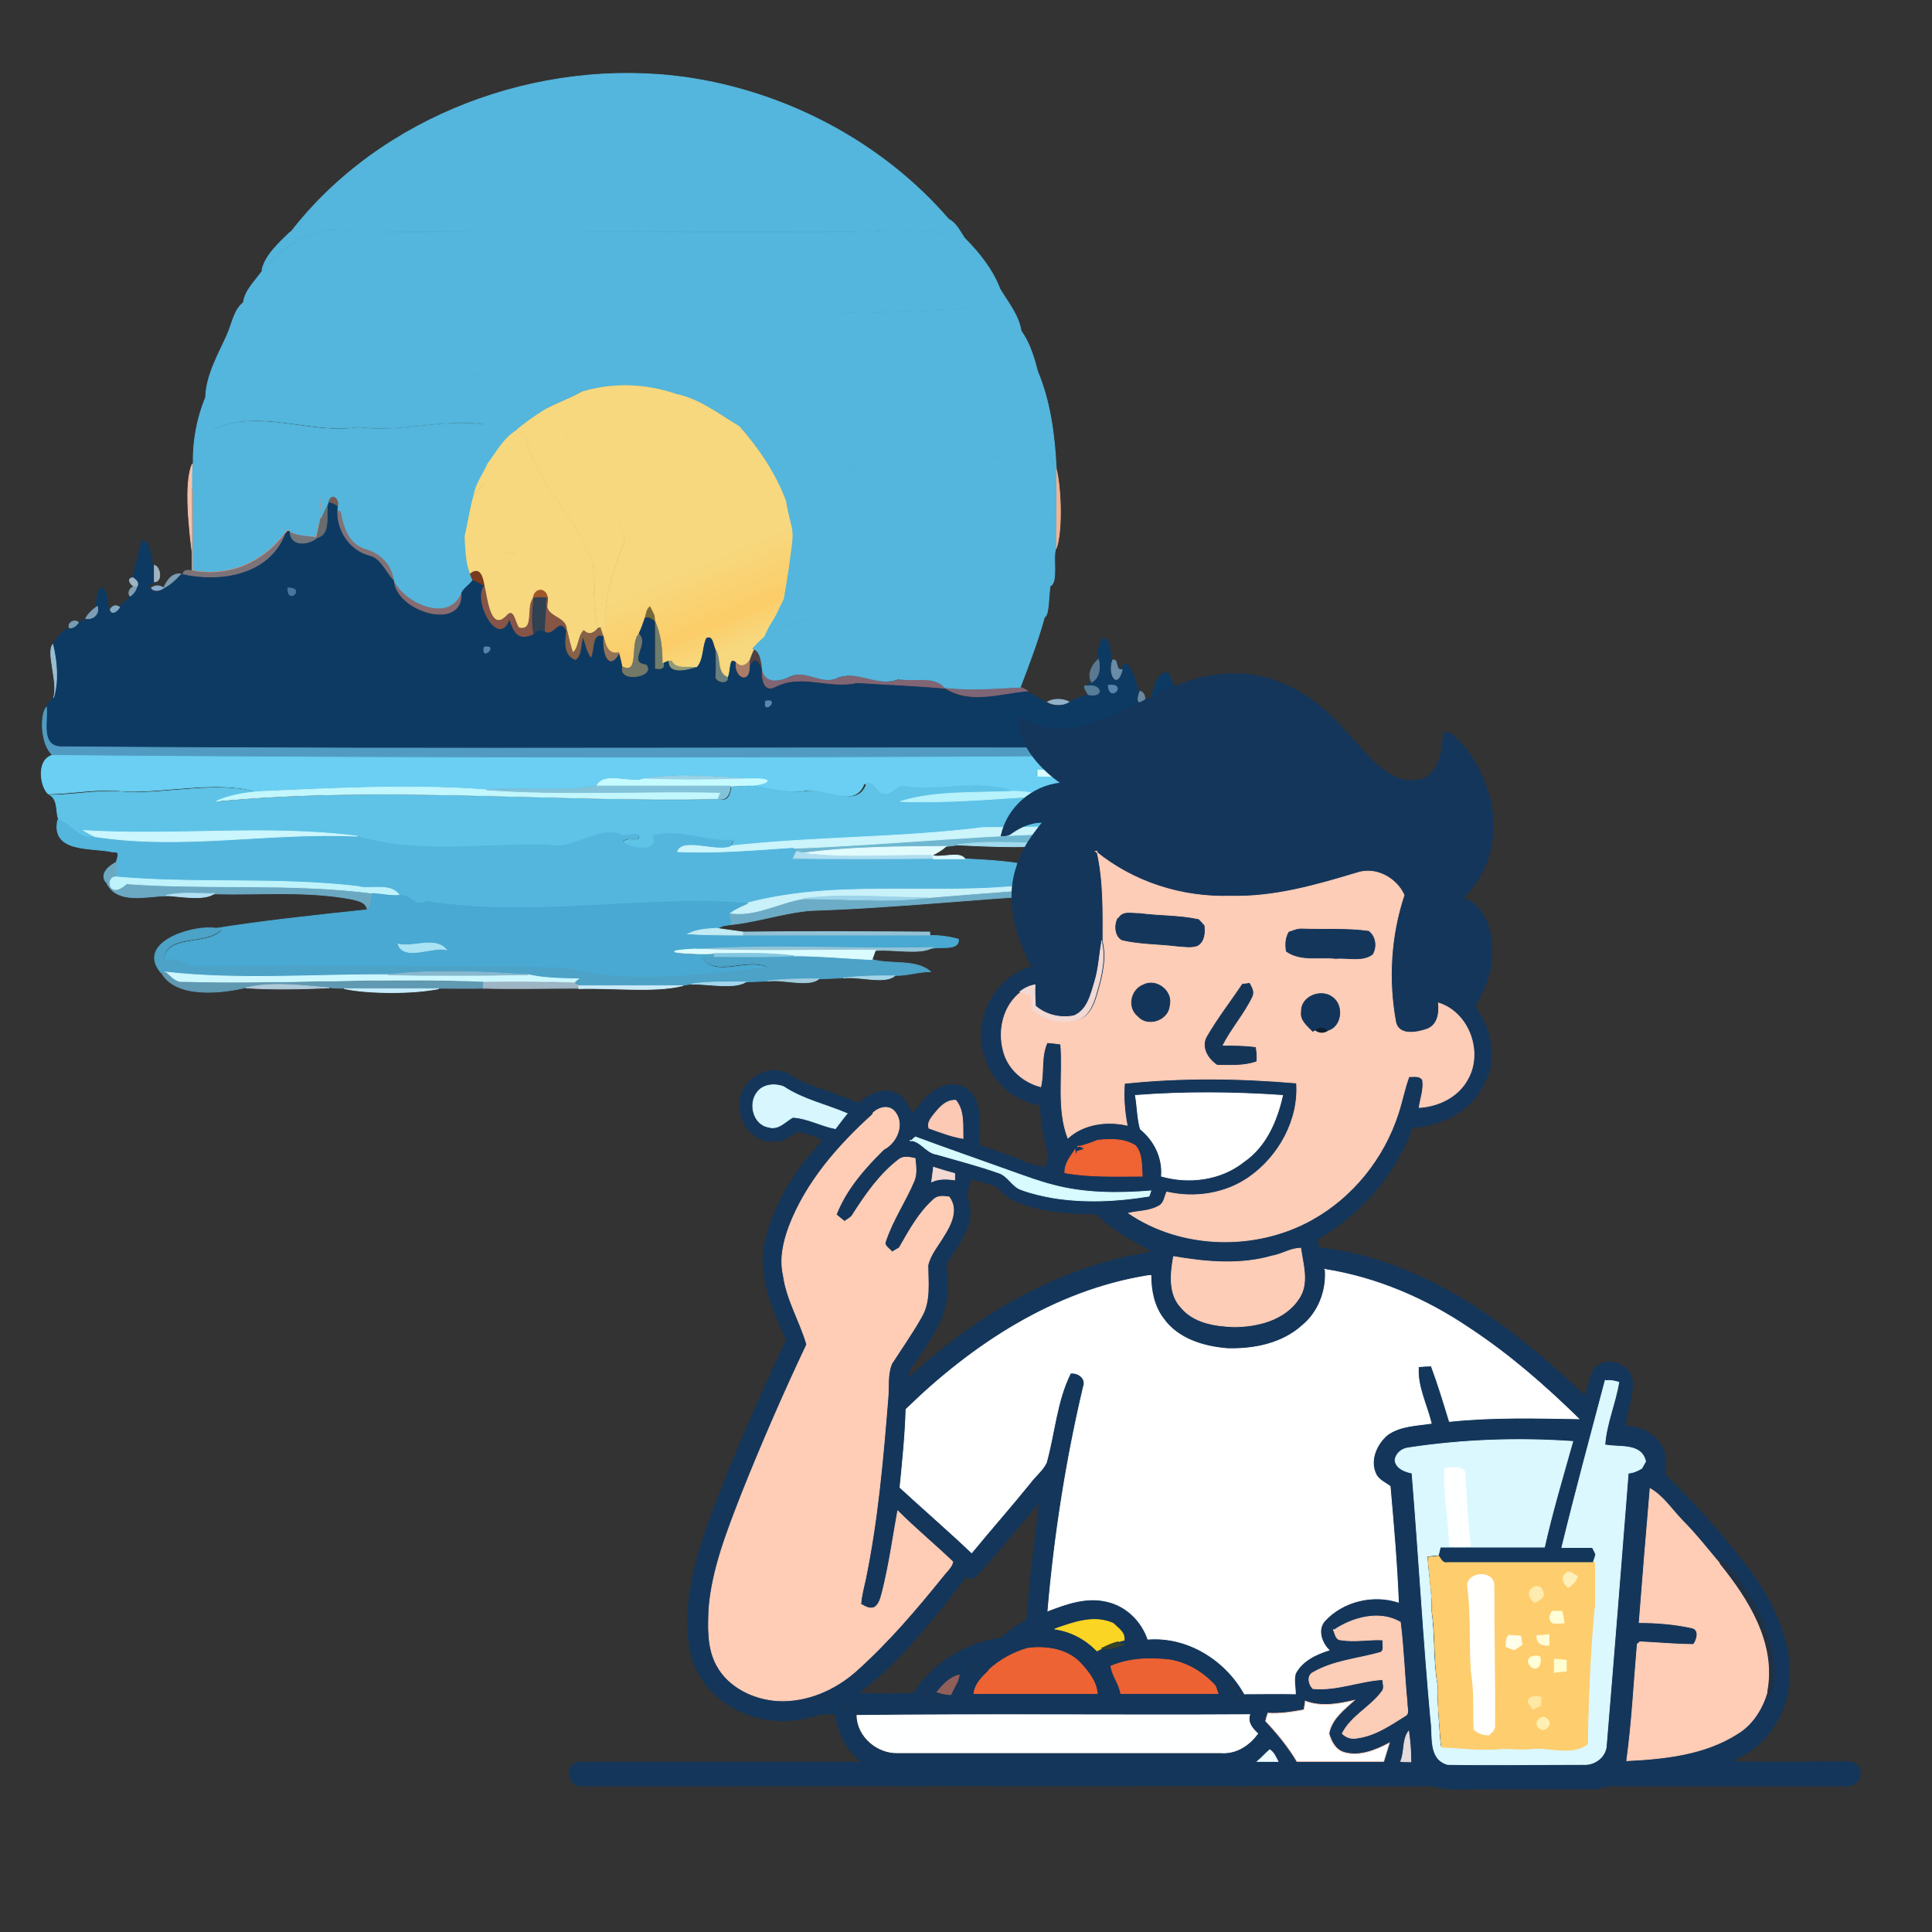<?xml version="1.0" encoding="UTF-8"?>
<svg id="Layer_1" xmlns="http://www.w3.org/2000/svg" version="1.1" xmlns:xlink="http://www.w3.org/1999/xlink" viewBox="0 0 512 512">
  <rect x="0" y="0" width="512" height="512" fill="#333333" stroke="none"/>
  <!-- Generator: Adobe Illustrator 29.4.0, SVG Export Plug-In . SVG Version: 2.1.0 Build 152)  -->
  <defs>
    <style>
      .st0 {
        stroke: #fda626;
      }

      .st0, .st1, .st2, .st3, .st4, .st5, .st6, .st7, .st8, .st9, .st10, .st11, .st12, .st13, .st14, .st15 {
        stroke-width: .2px;
      }

      .st0, .st16, .st2, .st3, .st6, .st7, .st10 {
        fill: #f7d87e;
      }

      .st0, .st2, .st3, .st4, .st5, .st6, .st7, .st8, .st9, .st10, .st11, .st12, .st13, .st14, .st15 {
        display: none;
      }

      .st1 {
        fill-opacity: 0;
        stroke: #000;
        stroke-opacity: 0;
      }

      .st17 {
        fill: #6acff2;
        stroke: #6acff2;
      }

      .st17, .st18, .st19, .st20, .st21, .st16, .st22, .st23, .st24, .st25, .st26, .st27, .st28, .st29, .st30, .st31, .st32, .st33, .st34, .st35, .st36, .st37, .st38, .st39, .st40, .st41, .st42, .st43, .st44, .st45, .st46, .st47, .st48, .st49, .st50, .st51, .st52, .st53, .st54, .st55, .st56, .st57, .st58, .st59, .st60, .st61, .st62, .st63, .st64, .st65, .st66, .st67, .st68, .st69, .st70, .st71, .st72, .st73, .st74, .st75, .st76, .st77, .st78, .st79, .st80, .st81, .st82, .st83, .st84, .st85, .st86, .st87, .st88, .st89, .st90, .st91, .st92, .st93, .st94, .st95, .st96, .st97, .st98, .st99, .st100, .st101, .st102, .st103, .st104, .st105, .st106, .st107, .st108, .st109 {
        stroke-width: .2px;
      }

      .st18 {
        fill: #85c7e0;
        stroke: #85c7e0;
      }

      .st110 {
        fill: #153557;
        stroke: #153557;
      }

      .st110, .st111, .st112, .st113, .st114, .st115, .st116, .st117, .st118, .st119, .st120, .st121, .st122, .st123, .st124, .st125, .st126, .st127, .st128, .st129, .st130, .st131, .st132, .st133, .st134, .st135, .st136, .st137, .st138, .st139, .st140, .st141, .st142, .st143, .st144, .st145, .st146, .st147, .st148 {
        stroke-width: .2px;
      }

      .st19 {
        fill: #94c3d7;
        stroke: #94c3d7;
      }

      .st20 {
        fill: #4e4244;
        stroke: #4e4244;
      }

      .st21 {
        fill: #5a7890;
        stroke: #5a7890;
      }

      .st111 {
        fill: #d7fbff;
        stroke: #d7fbff;
      }

      .st112 {
        fill: #ee6333;
        stroke: #ee6333;
      }

      .st16, .st6 {
        stroke: #f7d87e;
      }

      .st22 {
        fill: #a1b2c1;
        stroke: #a1b2c1;
      }

      .st113 {
        fill: #fecd6e;
        stroke: #fecd6e;
      }

      .st23 {
        fill: #a0572a;
        stroke: #a0572a;
      }

      .st24 {
        fill: #cdf7fe;
        stroke: #cdf7fe;
      }

      .st25 {
        fill: #6099b2;
        stroke: #6099b2;
      }

      .st26 {
        fill: #afe8f6;
        stroke: #afe8f6;
      }

      .st27 {
        fill: #698ca8;
        stroke: #698ca8;
      }

      .st2 {
        stroke: #fe9b0b;
      }

      .st28 {
        fill: #776838;
        stroke: #776838;
      }

      .st29 {
        fill: #6dacc6;
        stroke: #6dacc6;
      }

      .st30 {
        fill: #7e6676;
        stroke: #7e6676;
      }

      .st114 {
        fill: #f06333;
        stroke: #f06333;
      }

      .st31 {
        fill: #793a1e;
        stroke: #793a1e;
      }

      .st115 {
        fill: #ffffea;
        stroke: #ffffea;
      }

      .st32 {
        fill: #5784ae;
        stroke: #5784ae;
      }

      .st116 {
        fill: #ffffd8;
        stroke: #ffffd8;
      }

      .st33 {
        fill: #6a807f;
        stroke: #6a807f;
      }

      .st34 {
        fill: #c9f1f9;
        stroke: #c9f1f9;
      }

      .st35 {
        fill: #aae3f4;
        stroke: #aae3f4;
      }

      .st36 {
        fill: #83a7c1;
        stroke: #83a7c1;
      }

      .st37 {
        fill: #7c9db5;
        stroke: #7c9db5;
      }

      .st38 {
        fill: #49a9d2;
        stroke: #49a9d2;
      }

      .st39 {
        fill: #6ba9c3;
        stroke: #6ba9c3;
      }

      .st40, .st120 {
        fill: #dbf8ff;
        stroke: #dbf8ff;
      }

      .st41 {
        fill: #7296ac;
        stroke: #7296ac;
      }

      .st3 {
        stroke: #fab13d;
      }

      .st42 {
        fill: #4976a0;
        stroke: #4976a0;
      }

      .st117 {
        stroke: #fff;
      }

      .st117, .st144 {
        fill: #fff;
      }

      .st43 {
        fill: #5ec3e7;
        stroke: #5ec3e7;
      }

      .st44 {
        fill: #b6f2fc;
        stroke: #b6f2fc;
      }

      .st45 {
        fill: #d9fdff;
        stroke: #d9fdff;
      }

      .st118 {
        fill: #0d1e31;
        stroke: #0d1e31;
      }

      .st46 {
        fill: #dbfcff;
        stroke: #dbfcff;
      }

      .st47 {
        fill: #4ca2c7;
        stroke: #4ca2c7;
      }

      .st119 {
        fill: #ffefb2;
        stroke: #ffefb2;
      }

      .st48 {
        fill: #cbf6fd;
        stroke: #cbf6fd;
      }

      .st49 {
        fill: #bff3fb;
        stroke: #bff3fb;
      }

      .st50 {
        fill: #69889f;
        stroke: #69889f;
      }

      .st121 {
        fill: #fee8a3;
        stroke: #fee8a3;
      }

      .st122 {
        fill: #14355a;
        stroke: #14355a;
      }

      .st51 {
        fill: #c1f7fd;
        stroke: #c1f7fd;
      }

      .st4, .st5, .st70, .st8, .st87, .st12, .st13, .st15 {
        fill: #54b6dd;
      }

      .st4, .st87 {
        stroke: #54b6dd;
      }

      .st123 {
        fill: #e7dada;
        stroke: #e7dada;
      }

      .st52 {
        fill: #c4edfd;
        stroke: #c4edfd;
      }

      .st53 {
        fill: #afcbd9;
        stroke: #afcbd9;
      }

      .st124 {
        fill: #ffffcf;
        stroke: #ffffcf;
      }

      .st54 {
        fill: #919a78;
        stroke: #919a78;
      }

      .st55 {
        fill: #7f9fb1;
        stroke: #7f9fb1;
      }

      .st5 {
        stroke: #fb6450;
      }

      .st56 {
        fill: #917458;
        stroke: #917458;
      }

      .st57 {
        fill: url(#linear-gradient6);
        stroke: url(#linear-gradient7);
      }

      .st57, .st59, .st78, .st11, .st96, .st14 {
        stroke-miterlimit: 10;
      }

      .st58 {
        fill: #afdef0;
        stroke: #afdef0;
      }

      .st59 {
        fill: url(#linear-gradient4);
        stroke: url(#linear-gradient5);
      }

      .st125 {
        fill: #feecaf;
        stroke: #feecaf;
      }

      .st126 {
        fill: #fef0b8;
        stroke: #fef0b8;
      }

      .st127 {
        fill: #fffed6;
        stroke: #fffed6;
      }

      .st60 {
        fill: #6fb7d0;
        stroke: #6fb7d0;
      }

      .st128 {
        fill: #fdcdb7;
      }

      .st128, .st144 {
        stroke: #fdcdb7;
      }

      .st129 {
        fill: #f2d9d4;
        stroke: #f2d9d4;
      }

      .st61 {
        fill: #aa7d68;
        stroke: #aa7d68;
      }

      .st62 {
        fill: #686c6e;
        stroke: #686c6e;
      }

      .st63 {
        fill: #304152;
        stroke: #304152;
      }

      .st64 {
        fill: #9db5c5;
        stroke: #9db5c5;
      }

      .st65 {
        fill: #92b2c9;
        stroke: #92b2c9;
      }

      .st66 {
        fill: #5884ac;
        stroke: #5884ac;
      }

      .st67 {
        fill: #a3d5e9;
        stroke: #a3d5e9;
      }

      .st68 {
        fill: #83c3da;
        stroke: #83c3da;
      }

      .st69 {
        fill: #519bc2;
        stroke: #519bc2;
      }

      .st70 {
        stroke: #fa8b5b;
      }

      .st71 {
        fill: #866147;
        stroke: #866147;
      }

      .st72 {
        fill: #bfedf9;
        stroke: #bfedf9;
      }

      .st73 {
        fill: #f5c2ac;
        stroke: #f5c2ac;
      }

      .st74 {
        fill: #e2fbfd;
        stroke: #e2fbfd;
      }

      .st75 {
        fill: #5a87b0;
        stroke: #5a87b0;
      }

      .st76 {
        fill: #717d6c;
        stroke: #717d6c;
      }

      .st77 {
        fill: #c5fbff;
        stroke: #c5fbff;
      }

      .st130 {
        fill: #fffffd;
        stroke: #fffffd;
      }

      .st78 {
        fill: url(#linear-gradient10);
        stroke: url(#linear-gradient11);
      }

      .st79 {
        fill: #7798ae;
        stroke: #7798ae;
      }

      .st80 {
        fill: #865547;
        stroke: #865547;
      }

      .st131 {
        fill: #14365b;
        stroke: #14365b;
      }

      .st7 {
        stroke: #fd840c;
      }

      .st81 {
        fill: #886b70;
        stroke: #886b70;
      }

      .st82 {
        fill: #87b9cf;
        stroke: #87b9cf;
      }

      .st132 {
        fill: #ffcdb6;
        stroke: #ffcdb6;
      }

      .st133 {
        fill: #feffff;
        stroke: #feffff;
      }

      .st83 {
        fill: #9bd4eb;
        stroke: #9bd4eb;
      }

      .st134 {
        fill: #ed6233;
        stroke: #ed6233;
      }

      .st8 {
        stroke: #fe9c5e;
      }

      .st84 {
        fill: #97d2e6;
        stroke: #97d2e6;
      }

      .st85 {
        fill: #865544;
        stroke: #865544;
      }

      .st9 {
        fill: #fccd68;
        stroke: #fccd68;
      }

      .st10 {
        stroke: #febf51;
      }

      .st86 {
        fill: #9db4c2;
        stroke: #9db4c2;
      }

      .st135 {
        fill: #f0fcff;
        stroke: #f0fcff;
      }

      .st88 {
        fill: #a1daef;
        stroke: #a1daef;
      }

      .st89 {
        fill: #826573;
        stroke: #826573;
      }

      .st90 {
        fill: #93c3d6;
        stroke: #93c3d6;
      }

      .st136 {
        fill: #13355b;
        stroke: #13355b;
      }

      .st137 {
        fill: #213145;
        stroke: #213145;
      }

      .st138 {
        fill: #fbd523;
        stroke: #fbd523;
      }

      .st91 {
        fill: #cbf4fb;
        stroke: #cbf4fb;
      }

      .st139 {
        fill: #14365a;
        stroke: #14365a;
      }

      .st140 {
        fill: #37402b;
        stroke: #37402b;
      }

      .st92 {
        fill: #a0ccdd;
        stroke: #a0ccdd;
      }

      .st11 {
        fill: url(#linear-gradient);
        stroke: url(#linear-gradient1);
      }

      .st12 {
        stroke: #fe7653;
      }

      .st93 {
        fill: #827276;
        stroke: #827276;
      }

      .st141 {
        fill: #15365b;
        stroke: #15365b;
      }

      .st94 {
        fill: #557d97;
        stroke: #557d97;
      }

      .st95 {
        fill: #a2d7ed;
        stroke: #a2d7ed;
      }

      .st142 {
        fill: #fffdd8;
        stroke: #fffdd8;
      }

      .st96 {
        fill: url(#linear-gradient8);
        stroke: url(#linear-gradient9);
      }

      .st143 {
        fill: #fecdb7;
        stroke: #fecdb7;
      }

      .st13 {
        stroke: #fe8e59;
      }

      .st97 {
        fill: #737867;
        stroke: #737867;
      }

      .st98 {
        fill: #71767d;
        stroke: #71767d;
      }

      .st14 {
        fill: url(#linear-gradient2);
        stroke: url(#linear-gradient3);
      }

      .st99 {
        fill: #b1e0f5;
        stroke: #b1e0f5;
      }

      .st100 {
        fill: #9abed1;
        stroke: #9abed1;
      }

      .st101 {
        fill: #755b52;
        stroke: #755b52;
      }

      .st102 {
        fill: #87acd0;
        stroke: #87acd0;
      }

      .st103 {
        fill: #f6b18f;
        stroke: #f6b18f;
      }

      .st15 {
        stroke: #fa7e56;
      }

      .st104 {
        fill: #7a9cb2;
        stroke: #7a9cb2;
      }

      .st145 {
        fill: #fcc9b5;
        stroke: #fcc9b5;
      }

      .st146 {
        fill: #d7f6fe;
        stroke: #d7f6fe;
      }

      .st105 {
        fill: #c9ebf9;
        stroke: #c9ebf9;
      }

      .st147 {
        fill: #fccdb7;
        stroke: #fccdb7;
      }

      .st106 {
        fill: #c1ebf5;
        stroke: #c1ebf5;
      }

      .st107 {
        fill: #7b9cb1;
        stroke: #7b9cb1;
      }

      .st108 {
        fill: #0d3a63;
        stroke: #0d3a63;
      }

      .st109 {
        fill: #7c7379;
        stroke: #7c7379;
      }

      .st148 {
        fill: #915f59;
        stroke: #915f59;
      }
    </style>
    <linearGradient id="linear-gradient" x1="-45.9" y1="790.4" x2="-44.9" y2="790.4" gradientTransform="translate(53649.5 -36580.4) rotate(-113.3) scale(89.5 -80.5) skewX(-6.9)" gradientUnits="userSpaceOnUse">
      <stop offset="0" stop-color="#f7d87e"/>
      <stop offset=".2" stop-color="#fccd68"/>
      <stop offset=".3" stop-color="#f7d87e"/>
      <stop offset=".5" stop-color="#f7d87e"/>
      <stop offset=".7" stop-color="#f7d87e"/>
      <stop offset=".8" stop-color="#f7d87e"/>
    </linearGradient>
    <linearGradient id="linear-gradient1" x1="-45.9" y1="790.3" x2="-44.9" y2="790.3" gradientTransform="translate(53649.5 -36580.4) rotate(-113.3) scale(89.5 -80.5) skewX(-6.9)" gradientUnits="userSpaceOnUse">
      <stop offset="0" stop-color="#f7d87e"/>
      <stop offset=".2" stop-color="#fccd68"/>
      <stop offset=".3" stop-color="#f7d87e"/>
      <stop offset=".5" stop-color="#f7d87e"/>
      <stop offset=".7" stop-color="#f7d87e"/>
      <stop offset=".8" stop-color="#f7d87e"/>
    </linearGradient>
    <linearGradient id="linear-gradient2" x1="-38.9" y1="787.5" x2="-37.9" y2="787.5" gradientTransform="translate(-184520 24563.8) rotate(22.6) scale(138.7 -118.7) skewX(56.7)" gradientUnits="userSpaceOnUse">
      <stop offset="0" stop-color="#54b6dd"/>
      <stop offset=".3" stop-color="#54b6dd"/>
      <stop offset=".7" stop-color="#54b6dd"/>
    </linearGradient>
    <linearGradient id="linear-gradient3" x1="-38.9" y1="787.5" x2="-37.9" y2="787.5" gradientTransform="translate(-184520 24563.8) rotate(22.6) scale(138.7 -118.7) skewX(56.7)" gradientUnits="userSpaceOnUse">
      <stop offset="0" stop-color="#54b6dd"/>
      <stop offset=".3" stop-color="#54b6dd"/>
      <stop offset=".7" stop-color="#54b6dd"/>
    </linearGradient>
    <linearGradient id="linear-gradient4" x1="-44.4" y1="790.6" x2="-43.5" y2="790.6" gradientTransform="translate(57022.8 -28616.4) rotate(-107.1) scale(90.7 -79.4) skewX(-5.4)" gradientUnits="userSpaceOnUse">
      <stop offset="0" stop-color="#f7d87e"/>
      <stop offset=".1" stop-color="#fccd68"/>
      <stop offset=".3" stop-color="#f7d87e"/>
      <stop offset=".4" stop-color="#f7d87e"/>
      <stop offset=".6" stop-color="#f7d87e"/>
      <stop offset=".7" stop-color="#f7d87e"/>
      <stop offset=".9" stop-color="#f7d87e"/>
    </linearGradient>
    <linearGradient id="linear-gradient5" x1="-44.4" y1="790.6" x2="-43.5" y2="790.6" gradientTransform="translate(57022.8 -28616.4) rotate(-107.1) scale(90.7 -79.4) skewX(-5.4)" gradientUnits="userSpaceOnUse">
      <stop offset="0" stop-color="#f7d87e"/>
      <stop offset=".1" stop-color="#fccd68"/>
      <stop offset=".3" stop-color="#f7d87e"/>
      <stop offset=".4" stop-color="#f7d87e"/>
      <stop offset=".6" stop-color="#f7d87e"/>
      <stop offset=".7" stop-color="#f7d87e"/>
      <stop offset=".9" stop-color="#f7d87e"/>
    </linearGradient>
    <linearGradient id="linear-gradient6" x1="-41.4" y1="788.1" x2="-40.6" y2="788.1" gradientTransform="translate(-68313.2 33032.9) rotate(58.5) scale(87.1 -96) skewX(9.4)" gradientUnits="userSpaceOnUse">
      <stop offset="0" stop-color="#54b6dd"/>
      <stop offset=".2" stop-color="#54b6dd"/>
      <stop offset=".5" stop-color="#54b6dd"/>
      <stop offset=".8" stop-color="#54b6dd"/>
    </linearGradient>
    <linearGradient id="linear-gradient7" x1="-41.4" y1="788.1" x2="-40.6" y2="788.1" gradientTransform="translate(-68313.2 33032.9) rotate(58.5) scale(87.1 -96) skewX(9.4)" gradientUnits="userSpaceOnUse">
      <stop offset="0" stop-color="#54b6dd"/>
      <stop offset=".2" stop-color="#54b6dd"/>
      <stop offset=".5" stop-color="#54b6dd"/>
      <stop offset=".8" stop-color="#54b6dd"/>
    </linearGradient>
    <linearGradient id="linear-gradient8" x1="-41.3" y1="788.2" x2="-40.5" y2="788.2" gradientTransform="translate(-169572.6 40936) rotate(23.8) scale(171 -134.2) skewX(47.3)" gradientUnits="userSpaceOnUse">
      <stop offset="0" stop-color="#54b6dd"/>
      <stop offset=".2" stop-color="#54b6dd"/>
      <stop offset=".4" stop-color="#54b6dd"/>
      <stop offset=".6" stop-color="#54b6dd"/>
      <stop offset=".8" stop-color="#54b6dd"/>
    </linearGradient>
    <linearGradient id="linear-gradient9" x1="-41.3" y1="788.2" x2="-40.5" y2="788.2" gradientTransform="translate(-169572.6 40936) rotate(23.8) scale(171 -134.2) skewX(47.3)" gradientUnits="userSpaceOnUse">
      <stop offset="0" stop-color="#54b6dd"/>
      <stop offset=".2" stop-color="#54b6dd"/>
      <stop offset=".4" stop-color="#54b6dd"/>
      <stop offset=".6" stop-color="#54b6dd"/>
      <stop offset=".8" stop-color="#54b6dd"/>
    </linearGradient>
    <linearGradient id="linear-gradient10" x1="-40.5" y1="789.2" x2="-39.7" y2="789.2" gradientTransform="translate(-96954.8 4775.3) rotate(86.4) scale(68.8 -123.1) skewX(4.4)" gradientUnits="userSpaceOnUse">
      <stop offset="0" stop-color="#54b6dd"/>
      <stop offset=".3" stop-color="#54b6dd"/>
      <stop offset=".7" stop-color="#54b6dd"/>
    </linearGradient>
    <linearGradient id="linear-gradient11" x1="-40.5" y1="789.3" x2="-39.7" y2="789.3" gradientTransform="translate(-96954.8 4775.3) rotate(86.4) scale(68.8 -123.1) skewX(4.4)" gradientUnits="userSpaceOnUse">
      <stop offset="0" stop-color="#54b6dd"/>
      <stop offset=".3" stop-color="#54b6dd"/>
      <stop offset=".7" stop-color="#54b6dd"/>
    </linearGradient>
  </defs>
  <path class="st1" d="M0,0h512v512H0V0Z"/>
  <path class="st4" d="M136.1,172.2c6.3-7.3,15.6-14.4,25.9-12.3,53.3.4,106.7,0,160,.2,11.9-.1,24.5-1.8,36,2,4.4,4.4,8.8,9.9,11.1,15.9-3.1-1.1-8.6-10.5-10.7-4.4-72.1,2.9-144.7,1.2-216.8.8-6.9-2.1-6.5,6.4-11.5,7.8.5-3.9,3.8-7,6-10Z"/>
  <path class="st4" d="M358.4,173.6c2.1-6.1,7.7,3.3,10.7,4.4,2.4,4.1,6,8.3,6.7,13.2-2.5-2.4-4-6.3-7-7.9-24.6,2.3-49.2,2.2-73.8,2.7-23.3,2.2-46.5-2.7-69.7-.7-8.6,7.1-20.5,6.3-31,8.1-1.9.3-2.8,1.9-3.3,3.6,6.5,2.4,15-.4,21.1,4.2-6.9,6.9-18.9,3.1-27.8,3.5-4.6-.9-3.1-4.7-.3-6.8-8.5,1-17.6-1.7-25.8,1.2-5,8.9-18.2,5.9-26.9,4.7-6.2-4.6,6.4-3.7,6.6-8.9,9.2-3.3,20.2-2.7,30.1-1.8-1.3-5.4-12.2,1.9-15.2-4.7.6-7-9.9-1.6-14.3-3.9-6.3-1.8-7.9,6.9-13.5,7.8,1.4-3.3,2.2-7.7,5.1-9.9,5-1.4,4.6-9.9,11.5-7.8,72.2.5,144.7,2.2,216.8-.8Z"/>
  <path class="st4" d="M295,185.9c24.6-.4,49.3-.4,73.8-2.7,3,1.6,4.4,5.6,7,7.9,2.7,3.8,4,8.4,5.2,12.8-1.7-1.2-3.1-2.9-4.5-4.5-13,3.2-26.8,2.2-40.2,1.9-16.4,1.3-32.9-.2-49.3,1.6-12.8,1.8-25.1-2.3-37.9-.1-18.6-3.6-36.3,3.9-54.7,4.4-4.3,8.3-15.6,5.1-23.2,5.5-2.9-.6-9.3-2.3-6.5-6.1,2.3-2.2,10.2-.5,6.2-4.8-14.1,5.9-30.8,6-45.7,2.8-4.2-1.3-5.4,4.7-7.1,7.4.1-7.1,4.3-14.1,6.9-20,5.5-.9,7.2-9.6,13.5-7.8,4.3,2.3,14.9-3.1,14.3,3.9,3,6.6,13.9-.6,15.2,4.7-9.9-.8-20.9-1.5-30.1,1.8-.2,5.2-12.9,4.3-6.6,8.9,8.7,1.2,22,4.3,26.9-4.7,8.2-2.9,17.3-.3,25.8-1.2-2.7,2.1-4.3,6,.3,6.8,8.9-.4,20.9,3.4,27.8-3.5-6.1-4.6-14.5-1.9-21.1-4.2.6-1.6,1.4-3.2,3.3-3.6,10.4-1.8,22.4-.9,31-8.1,23.3-2,46.4,2.9,69.7.7Z"/>
  <path class="st4" d="M336.3,201.4c13.4.3,27.2,1.3,40.2-1.9,1.4,1.6,2.7,3.2,4.5,4.5,3.9,9.3,5.3,20.2,5.9,30.3-1.7-1.7-2-6.4-5.2-4.8-12.8,4.1-28.7-2.3-38.9,8.4,5.5,2.4,12.5-1.1,17.4,2.8-6.7,3.8-15.9,3.3-23.1,1.1-.2-2.7,3.7-2,5.2-3.7-6.5-2.8-17.2,1.8-21.4-6.1-4.8-2.6-11.1,1.4-16.3-.4-8.5,1.4-9.8-10.8-17.8-10.5-6.4-3.8-12.4-8.6-19.8-10.2-9.6-3.3-19.9-3.7-29.7-.9-11.6.4-19.9,12.5-31.7,10.4-13.1-1.7-26,2.7-39.2,1-15.4,2.4-31.4-6.2-46.1.8-3.1,3.3-4.9,7.6-6.2,11.9v-1c-.1-7.1,1.2-14.4,4-21,1.7-2.7,2.9-8.7,7.1-7.4,15,3.2,31.6,3.1,45.7-2.8,4,4.3-3.9,2.6-6.2,4.8-2.8,3.9,3.6,5.5,6.5,6.1,7.6-.5,18.9,2.8,23.2-5.5,18.4-.5,36.1-8.1,54.7-4.4,12.9-2.2,25.2,1.9,37.9.1,16.4-1.8,32.9-.3,49.3-1.6Z"/>
  <path class="st2" d="M237.2,210.1c9.8-2.9,20.1-2.5,29.7.9,1.4,12.4,9.8,22.1,15.3,32.8,6.9,3.4,14.2,6,20,11.6-2,3.4-6.1,0-8.7-.7.3-2.1.6-4.3-1.7-5.5-6.6,0-13.2,1.1-19.8.9.1,1.5,3.2,3.9.7,4.4-15.1,3.1-24.9,18.6-24.8,33.4-2,.7-2.4-1.6-3.1-2.9-1-9.9,2.8-19,6.1-28.1-3.7-12.3-13.4-21.5-18.7-33-1.4-3.2-3.3-6.3-6.2-8.4,3.7-2,7.8-3.3,11.4-5.5Z"/>
  <path class="st8" d="M205.6,220.5c11.7,2.1,20.1-10,31.7-10.4-3.6,2.2-7.7,3.5-11.4,5.5-3.4,2.1-6.8,4.4-9.8,7.1-3.9,2.5-6.1,6.8-8.8,10.4-4,3.3-8.6,6.6-14.2,5.8-10.6-.4-21.1,1.1-31.7.5-6.6-.8,2.1,4.9-.3,8.7l-1-.4v-.9c1-3.1-2.7-5.2-3.2-1.3-.8,1.6-1.5,3.1-2.2,4.8-.4-2.3.2-4.6.5-6.8-5.9,1.9-11-3.5-17-1.9-6.5,1.3-12.9-2.7-19.2,0-1.6.5-3.3.2-4.9-.3,0-1.7,0-5.2.1-6.9,1.3-4.3,3.1-8.6,6.2-11.9,14.7-7,30.8,1.6,46.1-.8,13.1,1.7,26-2.6,39.2-1Z"/>
  <path class="st7" d="M266.9,210.9c7.4,1.6,13.5,6.4,19.8,10.2,6.3,7.1,11.7,15,15,24,.4,2.6,1.1,5.2,1.7,7.8-.3.6-1,1.9-1.4,2.5-5.7-5.5-13-8.1-20-11.6-5.5-10.8-13.8-20.4-15.3-32.8Z"/>
  <path class="st4" d="M334.3,213.3c10.2,0,21.2-1.8,31,1.4,3.5,3.9-5.8,3-7.4,4.1-12.3,0-23.6,4.1-35.7,5.2.3,1.6,1.6,3.9-.5,4.8-6.4.9-13.9,2.9-19.6-1,.8-6.6,15.8.7,15.6-6.2,4.9-1.6,10.9,0,16.1-.8,2.6-1.9-1.8-2.5-2.7-4.1-.9-2.1,1.8-2.7,3.2-3.5Z"/>
  <path class="st4" d="M286.8,221.1c8-.3,9.3,11.9,17.8,10.5,5.3,1.8,11.6-2.2,16.3.4,4.2,7.9,14.9,3.3,21.4,6.1-1.5,1.7-5.4,1-5.2,3.7,7.2,2.3,16.4,2.7,23.1-1.1-4.9-3.9-12-.4-17.4-2.8,10.2-10.8,26.1-4.4,38.9-8.4,3.2-1.6,3.5,3.1,5.2,4.8.1,6.6.2,13.2,0,19.8-5.2-10.3-17-2.5-25.9-3.1-8.1,1.7-15.9-2.6-24-.3-11.5-1.5-27.1,5.3-35.2-5.7-3.3-9-8.7-16.9-15-24Z"/>
  <path class="st13" d="M193,238.9c5.6.8,10.2-2.5,14.2-5.8-1.4,3.4-3.9,6.3-4.4,10-1.3,4.2-1.8,8.6-2.9,12.9-10.2.9-20.5,2.2-30.7,1.2-.1.7-.3,2-.4,2.7-5.3-1.6-7-7-7.8-11.9,2.4-3.8-6.3-9.4.3-8.7,10.6.5,21.1-1,31.7-.5Z"/>
  <path class="st4" d="M301.8,245.1c8.1,11,23.7,4.2,35.2,5.7,8.1-2.3,15.9,2,24,.3,8.9.6,20.7-7.2,25.9,3.1,0,1.9,0,3.9.1,5.8-1,2.6.9,10.8-1.8,11.8-1-4-3.5-9.4-8.9-6.5-22.9,6.8-46.7-.1-69.9,2-2.1,2.7-3,6.2-5.2,8.9.2-1.4.5-2.8.7-4.2.4-2.9,1-5.9,1.3-8.8.3-3.4,1.3-7,.3-10.4-.6-2.6-1.3-5.1-1.7-7.8Z"/>
  <path class="st0" d="M271.9,250.1c6.6.2,13.2-1,19.8-.9,2.2,1.1,2,3.4,1.7,5.5,2.7.8,6.7,4.1,8.7.7.3-.6,1-1.9,1.4-2.5,1,3.4,0,6.9-.3,10.4-4.7,1.7-8.6-1.2-12.8-2.5-15.9-5.7-33.5,7.2-36.5,23-1.2,2.4-.2,9.8-4.9,8.8-3.5,1-4.1-2.1-4.8-4.8-.3-.9-.6-1.7-1-2.6h1.6c.7,1.3,1.1,3.6,3.1,2.9,0-14.8,9.8-30.3,24.8-33.4,2.5-.5-.6-3-.7-4.4Z"/>
  <path class="st15" d="M169.2,257.2c10.2,1,20.5-.3,30.7-1.2.2,4.1.2,8.3,1.8,12.1.2.4.5,1.3.7,1.7-1,1.5-2.7,2.3-3.5,4-3.7,9.7-17.8,3.3-21.1-3.7-.7-5.2-4.3-8.7-9.1-10.2.1-.7.3-2,.4-2.7Z"/>
  <path class="st3" d="M253.8,283.7c3-15.8,20.6-28.8,36.5-23,4.2,1.4,8.1,4.3,12.8,2.5-.3,3-.8,5.9-1.3,8.8-8.7-6.6-20.8-9.7-30.9-4.1-5.1,2.2-6.4,9.3-12.3,10-1.3.8-1.5,2.4-1.8,3.7-.6,1.8-1.2,3.5-2,5.2-2.7,2.7.3,12.9-4.9,10.1-.3-1.4-.6-2.7-1-4.1v-.5c4.7,1,3.6-6.4,4.8-8.8Z"/>
  <path class="st10" d="M271,268c10.1-5.7,22.2-2.6,30.9,4.1-.2,1.4-.5,2.8-.7,4.2-.7,1.3-1.3,2.6-1.9,4,.9-5.8-6.2-6.3-10.1-8.3-9.2-1.8-21.5,1.7-24.5,11.8-1.6,3.1-3-1.7-4.5-2.8-.5-1-1-1.9-1.4-2.9,5.9-.7,7.2-7.8,12.3-10Z"/>
  <path class="st12" d="M376.3,265.3c5.4-2.8,7.9,2.6,8.9,6.5-.5,2.7-.3,9.5-1.8,9.8-3.6-6.4-7.2,2-11.9.9-20.2-.2-40.4,2.1-60.6.4-6.1-1.3-11.2,2.2-16,5.2.5-1,.9-2,1.4-3,.9-1.7,2-3.3,2.8-5,.6-1.3,1.2-2.6,1.9-4,2.2-2.6,3.1-6.1,5.2-8.9,23.2-2.1,47,4.8,69.9-2Z"/>
  <path class="st9" d="M264.6,283.6c3-10.1,15.3-13.6,24.5-11.8,3.9,2,11,2.5,10.1,8.3-.8,1.7-1.9,3.3-2.8,5-3.6-12.4-26.7-7.9-25.4,4.9,2.8,6.9-1.7,6.2-5.6,5.3h-.8c-.5,0-1.5.5-2,.7,0-4.5-.5-9.1-2.3-13.3,0-.5-.1-1.4-.2-1.9,1.5,1.1,2.9,5.9,4.5,2.8Z"/>
  <path class="st6" d="M271.1,290c-1.3-12.8,21.8-17.2,25.4-4.9-.5,1-.9,2-1.4,3-1.3,1.2-2.6,2.4-3.7,3.7-.5,1-.9,2.1-1.3,3.2-1.1,1.6-2.5,2.4-4,.9-2.8-2.4-2,2.9-2.9,4.5-3.3-1.4-1.7-6.1-3.7-8.7-.8-1.4-.7-4.6-3.1-3.5-1.4,2.9-.9,6.8-3,9.2-2.7-.4-6.4.8-7.7-2.1,3.8.9,8.3,1.6,5.6-5.3Z"/>
  <path class="st5" d="M371.6,282.6c4.6,1,8.2-7.4,11.9-.9-2.1,7.6-4.9,14.9-7.6,22.2-7.9.4-15.9,1.1-23.8.1-3.4-3.9-10.2-1.7-14.7-2.7-6.6,2.7-12.9-3.1-19.3-.3-4.8,2.3-9.7-2.6-14.6-.6-4.2,2.2-9,2.3-9.2-3.5-.4-1.9-.7-4.4-2.8-5,1.1-1.3,2.4-2.5,3.7-3.7,4.8-3,9.9-6.5,16-5.2,20.2,1.7,40.4-.5,60.6-.4Z"/>
  <path id="path-49_1" class="st11" d="M295,288.1c-1.3,1.2-2.6,2.4-3.7,3.7-.5,1-.9,2.1-1.3,3.2-1.1,1.6-2.5,2.4-4,.9-2.8-2.4-2,2.9-2.9,4.5-3.3-1.4-1.7-6.1-3.7-8.7-.8-1.4-.7-4.6-3.1-3.5-1.4,2.9-.9,6.8-3,9.2-2.7-.4-6.4.8-7.7-2.1h-.8c-.5,0-1.5.5-2,.7,0-4.5-.5-9.1-2.3-13.3,0-.5-.1-1.4-.2-1.9-.5-1-1-1.9-1.5-2.9-1.3.8-1.5,2.4-1.8,3.7-.6,1.8-1.2,3.5-2,5.2-2.7,2.7.3,12.9-4.9,10.1-.3-1.4-.6-2.7-1-4.1v-.5c-3.6,1-4.2-2.1-4.9-4.8-.3-.9-.6-1.7-1-2.6h1.6c-1-9.9,2.8-19,6.1-28.1-3.7-12.3-13.4-21.5-18.7-33-1.4-3.2-3.3-6.3-6.2-8.4,3.7-2,7.8-3.3,11.4-5.5,9.8-2.9,20.1-2.5,29.7.9,1.5,12.4,9.8,22.1,15.3,32.9,6.9,3.4,14.2,6,20,11.6.3-.6,1-1.9,1.4-2.5,1,3.4,0,6.9-.3,10.4-.3,3-.8,5.9-1.3,8.8-.2,1.4-.5,2.8-.7,4.2-.7,1.3-1.3,2.6-1.9,4-.8,1.7-1.9,3.3-2.8,5-.5,1-.9,2-1.4,3h0ZM247.8,288c0-14.8,9.8-30.3,24.8-33.4-15.1,3.1-24.9,18.6-24.9,33.4h0ZM272.6,254.6c2.5-.5-.6-3-.7-4.4.1,1.5,3.2,3.9.7,4.4ZM293.4,254.7c2.7.8,6.7,4.1,8.7.7-2,3.4-6,0-8.7-.7Z"/>
  <path id="path-5_1" class="st14" d="M295,185.9c24.6-.4,49.3-.4,73.8-2.7,3,1.6,4.5,5.6,7,7.9,2.7,3.8,4,8.4,5.2,12.8,3.9,9.3,5.3,20.2,5.9,30.3-1.7-1.7-2-6.4-5.2-4.8-12.8,4.1-28.7-2.3-38.9,8.4,5.5,2.4,12.5-1.1,17.4,2.8-6.7,3.8-15.9,3.3-23.1,1.1-.2-2.7,3.7-2,5.2-3.7-6.5-2.8-17.2,1.8-21.4-6.1-4.8-2.6-11.1,1.4-16.4-.4-8.5,1.4-9.8-10.8-17.8-10.5-6.4-3.8-12.4-8.6-19.8-10.2-9.6-3.3-19.9-3.7-29.7-.9-11.6.4-19.9,12.5-31.7,10.4-13.1-1.7-26,2.7-39.2,1-15.4,2.4-31.4-6.2-46.1.8-3.1,3.3-4.9,7.6-6.2,11.9v-1c-.1-7.1,1.2-14.4,4-21,.1-7.1,4.3-14.1,6.9-20,5.5-.9,7.2-9.6,13.5-7.8,4.4,2.4,14.9-3.1,14.3,3.9,3,6.6,13.9-.6,15.2,4.7-9.9-.8-20.9-1.5-30.1,1.8-.2,5.2-12.9,4.3-6.6,8.9,8.7,1.2,22,4.3,26.9-4.7,8.2-2.9,17.3-.3,25.8-1.2-2.7,2.1-4.3,6,.3,6.8,8.9-.4,20.9,3.4,27.8-3.5-6.1-4.6-14.5-1.9-21.1-4.2.6-1.6,1.4-3.2,3.3-3.6,10.4-1.8,22.4-.9,31-8.1,23.3-2,46.4,2.9,69.7.7h0Z"/>
  <g>
    <path class="st87" d="M77,61.6c24-31.1,66-46.5,104.7-41.1,26.6,3.8,52.1,17.2,69.7,37.6-4.2-2.1-6.8-6.3-11-8.3-47.4-.5-94.9.5-142.3-.5-8.9-.8-14.7,7.7-21.1,12.3Z"/>
    <path class="st87" d="M77,61.6c6.4-4.5,12.2-13.1,21.1-12.3,47.4,1,94.9,0,142.3.5,4.2,2,6.9,6.2,11,8.3,2,1,3,3.2,4.2,5-9.7-3.2-20.2-1.8-30.2-1.7-44.7-.1-89.5.2-134.2-.1-8.7-1.8-16.5,4.2-21.8,10.3.9-4,4.6-7.3,7.5-10.1Z"/>
    <path class="st87" d="M110,83c6.2-.9,12.6-.8,18.7.5,1.4.6,1.4,2.7-.3,2.7-12.6,1.5-25.3,1.6-37.9.4-1.4-.6-1.4-2.7.4-2.7,6.3-1.1,12.8,0,19.1-.8Z"/>
    <path class="st16" d="M136.5,114.1c2.6-2.2,5.3-4.2,8.2-5.9,2.4,1.8,4,4.3,5.2,7,4.5,9.6,12.6,17.4,15.7,27.7-2.7,7.6-5.9,15.2-5.1,23.5h-2c-1.4-5.5-.7-11.2-1.2-16.7-3.8-12.2-14.8-20.8-17.8-33.3-.4-1.4-1.9-1.7-2.9-2.3Z"/>
    <path class="st16" d="M136.5,114.1c1.1.6,2.5.9,2.9,2.3,3,12.5,14.1,21.2,17.8,33.3.5,5.5-.2,11.3,1.2,16.7-1,1.4-2.5,2.1-3.9.7-2.2-5.5-5.4-10.5-8.3-15.6-3.9-4.1-10.4-1.3-15-3.6,2.4-3.2,9.8,1.4,10.1-4.1-3.4-5.3-7.4-10.2-10.4-15.7-2.5-1.5-4,1.8-5.6,3.1.4-3.1,2.5-5.6,3.7-8.4,2.3-3.1,4.1-6.6,7.4-8.7Z"/>
    <path class="st87" d="M244.2,115.5c8.6.3,17.9-2.1,26.3.8,2.3.7,0,2.2-1.1,2.5-8.9,1.1-18,1.1-26.9.3-3.2-1.7-.9-3.5,1.8-3.7Z"/>
    <path class="st73" d="M51,147.1c-.7-5.6-2.4-19.2,0-24.2v.9c0,1.5,0,4.4,0,5.8,0,5.8.1,11.7,0,17.5Z"/>
    <path class="st103" d="M279.8,123.9c1.3,4.1,1.9,16.7.1,21.5,0-1.6,0-3.3,0-4.9,0-5.6,0-11.1,0-16.6Z"/>
    <path class="st16" d="M125.5,131.2c1.6-1.4,3.1-4.6,5.6-3.1,3,5.5,7,10.4,10.4,15.7-.3,5.5-7.7.8-10.1,4.1,4.6,2.3,11.1-.4,15,3.6,2.9,5.1,6.1,10.2,8.3,15.6-1.7,1.6-1.2,4.6-2.9,5.9-.6-1.9-1.1-4-1.6-6,0-4.2-6.7-3.1-5-8.5-.3-2.8-3.4-2.8-3.8,0-2,2.5.5,8.9-3.8,7.8-1.1-1.2-1.3-5.6-3.3-3.1-4.5,4.5-5.2-5.6-5.9-8-.4-2.2-1.1-5.3-3.8-3-1.3-3.2-1.3-6.8-1.5-10.2.9-3.6,1.4-7.3,2.4-10.9Z"/>
    <path class="st70" d="M55,129.8c5.3-2.2,10.7,1.2,16.1,0,5-1.4,9.3,3.2,14.2,1.6-.2,1.9-.7,3.8-.4,5.7-.2,1.8-.7,3.5-1.1,5.3-2.4-.3-4.9-.2-7.1-1.4-.4-1.1-1,.3-1.4.6-5.9,7.7-14.8,11.4-24.4,9.6,0-1.4,0-2.8,0-4.2.1-5.8,0-11.7,0-17.5,1.3.4,2.7.7,4.1.2Z"/>
    <path class="st101" d="M86.9,133.2c.4-3.2,3.5-1.5,2.6,1.1-.8-.6-1.7-.9-2.6-1.1Z"/>
    <path class="st108" d="M86.9,133.2c1,.1,1.8.5,2.6,1.1v.8c-.3,5.4,3,10.8,8.3,12.1,3.4.8,4.4,4.5,6.7,6.7.5,8.1,18.3,13.6,17.7,3.1.6-1.4,2.1-2.1,2.9-3.3,1.2.4,2.2.9,3.2,1.6-3,3.9,4,16.8,6.7,8.5,1.1,2.9,2,6.2,6.3,4.1.9-1.1,2-1.2,3.1-.5,2.3,1.3,3.6-4.1,5.6-.3-.5,3-.9,6.4,2.3,7.8,1.7-1.2,1.3-4.2,2-6.1.7,1.8,1.1,3.7,2.1,5.4.9-2.1.3-6.9,3.5-5.5-.6,3.5,1,9.9,4.1,4.4.3,1.1.6,2.3.8,3.4-1.7,4.8,8.9,3,6.1-.1-5.3-.6,1.3-5.8-2.1-8.3.6-1.4,1.2-2.9,1.7-4.4,1.1-.5,2,.3,2.9.8,0,4.3,0,8.5,0,12.8,1.4.3,2.5,0,2-1.6.4-.2,1.3-.5,1.7-.7-.3,4,4.7,2.7,7.2,1.8,1.8-2,1.4-5.3,2.5-7.7,2-.9,2,1.8,2.6,3,0,2.6.2,5.1,0,7.7.6,1.3,3.4,1.6,3.1-.3.8-1.4,0-5.8,2.4-3.8-.6,3.9,3.6,6,3.5,1,1.2-2.7,2.4-1.4,3.3.8,0,2.4.4,6.4,3.6,4.6,6.9-3.4,14.3.7,21.5-1,7.8.4,15.7.7,23.5,1.5,6.6,4.3,14.5,1.3,21.7.7,1.9.8,3.6,1.9,5.3,2.9,1.6,1.1,4,1.1,5.7,0,1.7-.8,3.4-1.6,5.2-2,4.5.8,3.4-3-.3-2.3.3-.3.9-.7,1.1-1,2.1-1.3,2.2-3.9,1.8-6.1,0-1.9.4-4.1,1.5-5.7,2.3.4,1.8,3.9,2.3,5.9-1.3,3.6,1.1,8.1,2.5,2.6,1.6-5.3,4,3.5,4.7,5.7-.4,1-1.1,2.7.3,3.2,4.5,2.4,2.3-8.7,7.5-8.2,1.3,3,2.5,6.1,3.5,9.2.6,2-2.6,1.5-.7,3.5.4,1.4,1.8,1.6,3.1,1.6h.8c2.6.6,5.2,1.1,7.8,1.7.4.2,1.3.7,1.8.9-.3,2.2.6,6-4.3,3.2-101.9-.3-203.8.5-305.7-.4-5.3-.1-3.3-6.8-3.8-10.5.4-1,1.3-1.6,1.9-2.4,1.4-4.5.9-9.5-.2-14.1,1.2-1.7,2.3-3.8,4.4-4.4,1,0,1.8-.6,2.4-1.4.5-.3,1.4-.8,1.9-1.1,2,.4,3.7-1.1,3.1-3.2-.2-1.8.2-3.6,1-5.2,2.4.7,1.4,4,2.4,6,.4,1.6,2.1.2,2.5-.6.9-1,1.8-1.9,2.8-2.8.8-.6,1.5-1.4,1.7-2.4.8-1.1-.2-2-1-2.5,1-3.3,1.7-6.7,2.6-10.1,2.7,0,1.9,4.8,3.2,6.9,0,1.5,0,2.9,0,4.4-1.5.2-1.7.7-.8,1.5.7,1.1,2.4.8,3.3,0,1.7-.9,3.1-2.2,4.5-3.7l.7-.2c10,2.2,22.6.2,26.9-10.4.4-.2,1-1.7,1.4-.6.2,3.8,4.9,3.3,7.1,1.4,4-.8,2.2-6.3,3-9.3Z"/>
    <path class="st62" d="M85,137.2c.6-1.3,1.2-2.7,1.9-4-.7,3,1,8.5-3,9.3.4-1.8.8-3.5,1.1-5.3Z"/>
    <path class="st93" d="M89.6,135.1l.8.3c.7,4.1,2,8.6,6.5,9.9,4,1.2,7,4.1,7.6,8.5-2.3-2.2-3.3-5.9-6.7-6.7-5.3-1.4-8.6-6.8-8.3-12.1Z"/>
    <path class="st98" d="M76.9,141.1c2.2,1.1,4.7,1,7.1,1.4-2.2,1.9-6.9,2.4-7.1-1.4Z"/>
    <path class="st109" d="M51,151.3c9.6,1.8,18.5-1.9,24.4-9.6-4.3,10.6-16.9,12.6-26.9,10.4.1-.9,1-1.2,2.5-.8Z"/>
    <path class="st22" d="M40.9,149.8c1.6.4,2.2,4.4,0,4.4,0-1.5,0-2.9,0-4.4Z"/>
    <path class="st31" d="M124.5,152.2c2.7-2.3,3.4.8,3.8,3-1-.7-2.1-1.2-3.2-1.6-.1-.4-.4-1.1-.6-1.4Z"/>
    <path class="st107" d="M43.4,155.8c.7-1.8,2.2-4,4.5-3.7-1.3,1.4-2.7,2.8-4.5,3.7Z"/>
    <path class="st86" d="M36.2,155.6c-1.2,0-3-2.3-1-2.5.9.6,1.8,1.4,1,2.5Z"/>
    <path class="st81" d="M104.5,153.9c2.7,5.9,14.6,11.2,17.7,3.1.7,10.5-17.2,5-17.7-3.1Z"/>
    <path class="st55" d="M34.5,158c-1-1,.4-3,1.7-2.4-.2,1-.9,1.8-1.7,2.4Z"/>
    <path class="st102" d="M40.1,155.8c1.1-.8,2.2-.7,3.3,0-.9.7-2.6,1.1-3.3,0Z"/>
    <path class="st42" d="M76.3,155.8c4.8,0-.2,4.6,0,0Z"/>
    <path class="st80" d="M128.3,155.3c.7,2.3,1.4,12.5,5.9,8,2-2.5,2.2,1.9,3.3,3.1,4.3,1,1.9-5.4,3.8-7.8-.3,3.1-.6,6.3,0,9.4-4.4,2.1-5.3-1.2-6.3-4.1-2.7,8.3-9.7-4.6-6.7-8.5Z"/>
    <path class="st23" d="M141.3,158.5c.4-2.8,3.4-2.8,3.8,0-1.2-.3-2.5-.3-3.8,0Z"/>
    <path class="st63" d="M141.3,158.5c1.2-.2,2.5-.2,3.8,0-.2,2.9-.5,5.9-.5,8.9-1.2-.7-2.3-.6-3.1.5-.7-3.1-.3-6.3,0-9.4Z"/>
    <path class="st85" d="M145.1,158.5c-1.7,5.5,5.1,4.3,5,8.5-2-3.7-3.3,1.7-5.6.3,0-3,.4-5.9.5-8.9Z"/>
    <path class="st37" d="M22.7,163.9c.5-1.1,2-2.5,3.1-3.2.6,2-1.1,3.6-3.1,3.2Z"/>
    <path class="st36" d="M29.2,161.5c.6-1,1.5-1.3,2.5-.6-.4.9-2.1,2.3-2.5.6Z"/>
    <path class="st28" d="M170.7,163.6c.3-1.1.5-2.4,1.5-3.1.4.8.8,1.6,1.2,2.4,0,.4.1,1.2.2,1.6-.9-.6-1.8-1.4-2.9-.8Z"/>
    <path class="st104" d="M18.4,166.4c-.7-1.3,1.5-2.5,2.4-1.4-.6.8-1.4,1.5-2.4,1.4Z"/>
    <path class="st76" d="M173.7,164.4c1.6,3.5,1.9,7.3,2,11.1.6,1.7-.6,1.9-2,1.6,0-4.3,0-8.5,0-12.8Z"/>
    <path class="st71" d="M158.6,166.4h.7c.3.7.6,1.4.8,2.2-3.3-1.4-2.6,3.4-3.5,5.5-1.1-1.6-1.4-3.6-2.1-5.4-.7,1.9-.3,4.9-2,6.1-3.2-1.3-2.7-4.8-2.3-7.8.5,2,.9,4,1.6,6,1.7-1.3,1.3-4.3,2.9-5.9,1.4,1.4,2.8.7,3.9-.7Z"/>
    <path class="st97" d="M165,176.4c4.3,2.3,1.8-6.2,4.1-8.5,3.3,2.6-3.2,7.7,2.1,8.3,2.8,3.2-7.9,5-6.1.1Z"/>
    <path class="st56" d="M160.1,168.6c.6,2.2,1.1,4.9,4,4v.4c-3,5.5-4.6-1-4-4.4Z"/>
    <path class="st100" d="M14.2,184.9c1.3-3.9-2-12.1-.2-14.1,1.1,4.6,1.5,9.7.2,14.1Z"/>
    <path class="st32" d="M128.3,171.5c3.9-.8-.8,3.9,0,0Z"/>
    <path class="st33" d="M189.7,172c1.7,2.2.3,6.1,3.1,7.3.3,2-2.5,1.6-3.1.3.2-2.6.1-5.1,0-7.7Z"/>
    <path class="st20" d="M199.7,172.1c1.8.6,2.1,2.6,2.4,4.2v.9c-1-2.1-2.2-3.5-3.4-.8,0-.4,0-1.3,0-1.7.3-.9.7-1.8,1.1-2.7Z"/>
    <path class="st54" d="M177.3,174.9h.7c1.1,2.5,4.2,1.5,6.5,1.8-2.5.8-7.5,2.1-7.2-1.8Z"/>
    <path class="st61" d="M195.2,175.5c1.3,1.3,2.5.6,3.4-.7,0,.4,0,1.3,0,1.7.1,5-4.1,2.9-3.5-1Z"/>
    <path class="st21" d="M289.3,180.8c-1.3-2.1.2-4.8,1.8-6.1.5,2.2.4,4.8-1.8,6.1Z"/>
    <path class="st27" d="M294.9,174.9c1.6-.3.5,2.8,2.5,2.6-1.4,5.5-3.9,1-2.5-2.6Z"/>
    <path class="st89" d="M202.1,176.3c.1,4.9,4.2,4.8,7.7,3,4.1-1.7,8.2,2.4,12.3.5,5.4-2.3,10.7,2.6,16.2.3,3.8.8,9.5-1,12.3,2.3-7.8-.7-15.7-1-23.5-1.5-7.2,1.7-14.6-2.5-21.5,1-3.3,1.8-3.7-2.2-3.6-4.6v-.9Z"/>
    <path class="st94" d="M288.4,184.1c-.3-.5-1.9-2.8-.3-2.3,3.7-.7,4.8,3.1.3,2.3Z"/>
    <path class="st66" d="M293.7,181.6c5.3-.6.3,4.9,0,0Z"/>
    <path class="st30" d="M250.6,182.3c6.6.8,13.3.2,20-.1.4.2,1.3.6,1.7.9-7.2.6-15.1,3.5-21.7-.7Z"/>
    <path class="st50" d="M302.4,186.4c-1.4-.5-.6-2.3-.3-3.2,1.5.3,1.8,2.8.3,3.2Z"/>
    <path class="st75" d="M202.9,185.8c3.9-.8-.8,3.9,0,0Z"/>
    <path class="st65" d="M277.6,186c1.6-.9,4-.9,5.7,0-1.6,1-4.1,1-5.7,0Z"/>
    <path class="st69" d="M14.1,200.2c-3.4-2.6-3.5-10.9-1.8-12.8.4,3.7-1.6,10.3,3.8,10.5,101.9.8,203.8,0,305.7.4,4.9,2.8,4-1,4.3-3.2,1.7,1.7,1.7,3.4-.2,5.2-103.9.8-207.9.8-311.8,0Z"/>
    <path class="st79" d="M312.7,190.9c1-.7,3.2.3,3.1,1.6-1.2,0-2.7-.2-3.1-1.6Z"/>
    <path class="st41" d="M316.5,192.5c2.4,0,6.5-1.1,7.8,1.6-2.6-.5-5.2-1.1-7.8-1.6Z"/>
    <path class="st17" d="M14.1,200.2c103.9.9,207.9.8,311.8,0,1.7,1.1,2.9,4.3,0,4.7-4.2.5-8.2-.7-12.3-.7-12.9-.2-25.8-.2-38.8-.1v1.6c6.9,0,13.8.4,20.7-.2,8.7,1,18-1.3,26.4,1.7-1,1.9-4.3,4-6.6,3.4-11.6-2.6-26.1-.7-38.2.3-2.9-.7-5.9-1.1-8.9-1.2-9.3-3.3-19.3.2-28.8-1.3-1.9-.1-2.9,2.2-4.8,2.1-2.4.4-3.2-3.9-5.6-2.8-2.4,6.6-10.5,1.2-15.6,1.8-5.1.9-10.1-.9-15.2-1.4,5.6-.2,7.5-2.1.4-1.8-9.3-.5-18.9-1.5-28.1,0-3.6,1.4-10.7-2.1-12.5,1.9-9.7,1.7-19.6.4-29.4,1-20.3-1.5-40.5-.4-60.8.5-10.7-2.9-23.2.3-34.6,0-6.9-.9-13.6.6-20.4.7-2.1-1.8-3.3-9.1,1.2-10.3Z"/>
    <path class="st45" d="M274.9,204.1c12.9-.1,25.8-.1,38.8.1-6,.8-12.1.5-18,1.3-6.9.6-13.8.2-20.7.2v-1.6Z"/>
    <path class="st26" d="M313.7,204.2c4.1,0,8.2,1.2,12.3.7-.4,1.3-3.5.7-3.9,2.2-8.5-2.9-17.7-.7-26.4-1.7,6-.8,12.1-.4,18-1.3Z"/>
    <path class="st84" d="M170.7,206.4c9.2-1.5,18.8-.5,28.1,0-9.4.3-18.8.4-28.1,0Z"/>
    <path class="st77" d="M158.1,208.3c1.9-4,8.9-.5,12.5-1.9,9.4.4,18.8.3,28.1,0,7.1-.3,5.2,1.5-.4,1.8-1.6,0-3.2.1-4.9.2-11.8,0-23.6,0-35.4,0Z"/>
    <path class="st43" d="M229.2,207.7c2.5-1.1,3.2,3.3,5.6,2.8,1.9.1,2.9-2.2,4.8-2.1,9.5,1.5,19.5-2,28.8,1.3-9.8.5-20.6-.2-29.8,2.7,12.9.5,25.8-.8,38.7-1.5,12.1-1,26.5-3,38.2-.3-3.7,1.1-7.6,1.7-11.4,2.2-2.6-.9-9.7-.2-4,.8,1.4,1-.4,2.2-.8,3.3-12.7,2.6-25.7,2.5-38.5,2.6-22.3,2.7-44.8,2.4-67.1,4.9.2-.4.6-1.2.8-1.6-7.1.7-14-3-21.2-1.2,2.4,7.4-15.6.4-4.2.9,2-2.8-4.7.2-4.4-1.2-7-2.1-12.5,4.5-19.3,2.8-16.7-.5-34.6,2.6-50.5-2.3-24-3.1-48.3,0-72.4-1.5.9.6,1.9,1.1,2.9,1.6-4.2,1.1-6.3-3.5-9.6-4.4-1.2-1.2-.1-5.3-2.5-6.8,6.8,0,13.6-1.6,20.4-.7,11.4.3,23.9-2.9,34.6,0-3.6.4-7.3.9-10.6,2.5,44.2-4.2,88.5.3,132.9-.6,2.4.7,3.1-1.4,3.3-3.4,1.6,0,3.2-.1,4.9-.2,5.1.5,10.1,2.2,15.2,1.4,5.1-.6,13.2,4.7,15.6-1.8Z"/>
    <path class="st51" d="M68,209.8c20.3-.9,40.5-2,60.8-.5,20.7,1.5,41.5.2,62.2.7-.2.4-.6,1.3-.7,1.7-44.3.9-88.6-3.6-132.9.6,3.3-1.5,7-2.1,10.6-2.5Z"/>
    <path class="st68" d="M128.8,209.3c9.8-.6,19.7.6,29.4-1,11.8,0,23.6,0,35.4,0-.2,1.9-.9,4-3.3,3.4.2-.4.5-1.3.7-1.7-20.7-.5-41.5.8-62.2-.7Z"/>
    <path class="st44" d="M238.6,212.4c9.3-2.9,20-2.2,29.8-2.7,3,0,6,.5,8.9,1.2-12.9.7-25.8,2-38.7,1.5Z"/>
    <path class="st72" d="M300,213.5c-5.6-1,1.4-1.7,4-.8,3.4,1.5,9.8-.8,11.9,1.5-5.3,0-10.7.2-16-.7Z"/>
    <path class="st60" d="M300,213.5c5.3.8,10.6.7,16,.7,4.1.1,8.5-.5,12.5,1,1.2,4.3-7.3-.4-8.8,1.8-11.8,3.3-24.1,5.1-36.3,6.4-9.8.5-19.9-1-29.6.5-1,.2-2,.3-3,.4-12.7.1-25.5.2-38,1.8-.4-.1-1.2-.3-1.6-.5-.3-.2-.8-.7-1-.9,26.7-.9,53.2-4,79.8-4,7.5-1.8,14.9-3.8,22.7-4.2-1.3-3.7-9.2.3-13.4.2.5-1,2.2-2.2.8-3.3Z"/>
    <path class="st91" d="M299.2,216.8c4.1,0,12-3.9,13.4-.2-7.7.4-15.2,2.3-22.7,4.2-26.7,0-53.2,3.1-79.8,4-10.2.7-20.5,1.6-30.8,1.1,1-4.3,10.3-.2,14.2-1.7,22.3-2.5,44.8-2.1,67.1-4.9,12.9,0,25.8,0,38.5-2.6Z"/>
    <path class="st87" d="M15.5,217.3c3.4.9,5.5,5.6,9.6,4.4,23.1,3.6,46.3-1.2,69.6-.1,15.9,4.9,33.8,1.9,50.5,2.3,6.8,1.7,12.4-4.9,19.3-2.8-.2,1.4,6.4-1.5,4.4,1.2-11.4-.5,6.6,6.4,4.2-.9,7.2-1.8,14.1,1.9,21.2,1.2-.2.4-.6,1.2-.8,1.6-3.9,1.5-13.2-2.7-14.2,1.7,10.3.5,20.5-.4,30.8-1.1.3.2.8.7,1,.9-.2.5-.6,1.4-.9,1.9,12.4,0,24.7,0,37.1,0,2.8,0,5.6,0,8.3,0,6.7.4,13.6.6,20,2.5,2.9.2,5.2.7,3.6,3.5-26.9,4.9-54.6-1.2-81.1,5.8-28.3-2.2-56.7,4-85-.5-3.3,1.9-4.5-2.2-7.5-1.6-2.4-3.4-7.7-1.3-11.1-2.3-21.2-2.6-42.6-.6-63.9-2.5,0-1.3.1-2.7.2-4,.3-1.3,1.3-3-.9-2.7-5.2-1.3-16.5.4-14.6-8.5Z"/>
    <path class="st48" d="M22.3,220.1c24.1,1.5,48.4-1.6,72.4,1.5-23.3-1.1-46.4,3.7-69.6.1-1-.5-1.9-1-2.9-1.6Z"/>
    <path class="st88" d="M253.6,223.9c9.8-1.5,19.8,0,29.6-.5-8.3,1.5-19.9,1-29.6.5Z"/>
    <path class="st74" d="M212.7,226.1c12.6-1.7,25.4-1.7,38-1.8-1.1,1-2.4,1.7-3.7,2.4-11.4-.2-23,.9-34.3-.6Z"/>
    <path class="st58" d="M210.2,227.5c.2-.5.6-1.4.9-1.9.4.1,1.2.3,1.6.5,11.4,1.5,22.9.4,34.3.6l.3.8c-12.4.1-24.7.1-37.1,0Z"/>
    <path class="st40" d="M247,226.7c2.3.8,7.4-1.2,8.7.9-2.8,0-5.6,0-8.3,0l-.3-.8Z"/>
    <path class="st39" d="M28,233.7c-1.6-2.3,1.1-4.4,3-5.3-.1,1.3-.2,2.7-.2,4-2.9-.3-2,6,2.6,1.9,21.8,1.6,43.7-.4,65.4,2.5-.7,1.2-.2,3.6-1.5,4.1-.4-1.9-2.5-2.2-4-2.6-12-2.3-24.2-1.1-36.3-1.4-4.3,0-8.6-.5-12.8.5-5,0-13.3,2.5-16-3.6Z"/>
    <path class="st29" d="M275.6,230.1c6,.3,12,1.2,17.6,3.6.8,2.2-1,2.6-2.8,2.8-25.3,1-50.5,4-75.7,4.8-7.8.7-15.3,3.5-23.1,3.9,3.4-.3,1.1-2,1.4-3.3,6.7,1.2,13-2.6,19.5-3.7,11,0,22.2,1.2,33.2-.3,14.4-1.2,28.8-1.9,43.1-3.9,0-1.7-7.2-.2-9.7-.5,1.6-2.8-.7-3.3-3.6-3.5Z"/>
    <path class="st49" d="M33.4,234.3c-4.6,4.2-5.5-2.1-2.6-1.9,21.3,1.9,42.7,0,63.9,2.5,3.4,1,8.7-1.1,11.1,2.3-2.3.2-4.6-.4-7-.5-21.7-2.8-43.6-.9-65.4-2.5Z"/>
    <path class="st34" d="M198.1,239.3c26.5-7,54.2-.9,81.1-5.8,2.5.4,9.7-1.1,9.7.5-14.3,1.9-28.7,2.6-43.1,3.9-11,0-22.3-1.2-33.2.3-6.5,1.1-12.7,4.9-19.5,3.7,1.6-1,3.3-1.8,5-2.6Z"/>
    <path class="st99" d="M44,237.3c4.2-1,8.6-.4,12.8-.5-2.6,1.9-8.7.8-12.8.5Z"/>
    <path class="st38" d="M98.7,236.8c2.3.1,4.6.7,7,.5,3-.6,4.2,3.5,7.5,1.6,28.3,4.5,56.7-1.7,85,.5-1.7.7-3.4,1.5-5,2.6-.3,1.3,2,3-1.4,3.3-.5.2-1.5.6-1.9.8-2.5.2-5.2.3-7.5,1.5,4.9.3,9.7.3,14.6.3,16.5,0,33,0,49.5,0,2.5,0,5,.3,7.5,1,.3,3.1-4.8,1.9-6.7,2.4-21,.4-42.2-.9-63.1.5-12.5.6.7,1.5,5.3,1.2v.8c-1.2,0-2.3,0-3.5.2,4.1,5.4,12.2-.4,17.9,2.7-17.5,1.9-36.7,4.8-54.1.1-32.8-.5-65-.8-97.8-.4-2.9-.1-5.8-3.3-8.5-.8-.5-8.5,11.3-4.5,15.3-9.1-.6,0-1.9-.2-2.6-.3,12.1-2,27.7-3.7,41.1-5.1,1.3-.5.9-2.8,1.5-4.1Z"/>
    <path class="st83" d="M212.6,238.2c10.9-1.5,22.2-.3,33.2-.3-11,1.4-22.2.2-33.2.3Z"/>
    <path class="st47" d="M42.6,257.7c-6.4-7.7,7.4-12.2,13.5-11.8.7,0,1.9.2,2.6.3-4,4.6-15.8.6-15.3,9.1,2.7-2.5,5.5.6,8.5.8,32.8-.3,65.1,0,97.8.4,17.4,4.7,36.6,1.7,54.1-.1-5.7-3.1-13.8,2.7-17.9-2.7,1.2,0,2.3-.1,3.5-.2,7,0,14.1.2,21.2-.2,6.9,0,13.8.8,20.6,1,4.9,1.4,11.5-.2,15.4,3.2-3.2,0-6.2,1.1-9.4,1-4.6,0-9.1,0-13.6.6-2.2.2-4.3.2-6.5.3-4.6,0-9.1,0-13.6.6-1.4,0-4.2.2-5.6.2-4.8,0-9.7-.3-14.5.6-.6,0-1.7.2-2.2.3-9.2,0-18.4,0-27.7,0-.2-.2-.7-.5-1-.7.3-.2.8-.7,1.1-1-4.5,0-9,0-13.3-1.1-12.3-.9-25-1.5-37.3,0-19.6-.1-39.4,1.5-58.9-.7-.3,0-.9,0-1.3,0Z"/>
    <path class="st106" d="M182.3,247.5c2.3-1.2,4.9-1.3,7.5-1.5,2.3.3,4.7.7,7.1,1v.8c-4.8,0-9.7,0-14.6-.3Z"/>
    <path class="st19" d="M196.9,247c16.5-.2,33-.1,49.5,0v.8c-16.4,0-32.9,0-49.4,0v-.8Z"/>
    <path class="st35" d="M105.5,250.2c3.9,1,9.9-2.1,12.8,1.5-3.5-1-11.3,3.1-12.8-1.5Z"/>
    <path class="st90" d="M184.1,251.6c20.9-1.4,42.1,0,63.1-.5-3.4,2-10.3.4-15.1.8-16-.2-32,.4-48-.3Z"/>
    <path class="st46" d="M189.3,252.7c-4.6.4-17.8-.5-5.3-1.2,16,.7,32,.2,48,.3-.3.8-.6,1.7-.9,2.5-6.9-.3-13.8-1-20.6-1-7-.9-14.1-.7-21.2-.6Z"/>
    <path class="st18" d="M189.3,252.7c7.1,0,14.1-.3,21.2.6-7,.4-14.1.2-21.2.2v-.8Z"/>
    <path class="st24" d="M43.8,257.6c19.5,2.2,39.3.6,58.9.7,12.4.4,24.9.3,37.3,0,4.4,1,8.9,1,13.3,1.1-.3.2-.8.7-1.1,1-8.1-.3-16.1-.3-24.2-.2-26.8-1.2-53.6.7-80.4,0-1.6-.2-2.7-1.6-3.9-2.6Z"/>
    <path class="st25" d="M42.6,257.7c.3,0,1,0,1.3,0,1.2,1,2.3,2.4,3.9,2.6,26.8.8,53.6-1.1,80.4,0,0,.4,0,1.2,0,1.6-3.9.1-7.8,0-11.7,0-8.4,0-16.8,0-25.1,0-1.3,0-2.7,0-4-.2-7.3-.5-15.1-1.6-22.2,0-6.7,1.6-18.9,2.9-22.5-4.1Z"/>
    <path class="st82" d="M102.7,258.3c12.3-1.4,25-.8,37.3,0-12.5.2-24.9.3-37.3,0Z"/>
    <path class="st67" d="M223.5,259.2c4.5-.6,9.1-.6,13.6-.6-2.6,2.3-9.7,0-13.6.6Z"/>
    <path class="st92" d="M203.4,260c4.5-.6,9.1-.6,13.6-.6-2.6,2.3-9.7,0-13.6.6Z"/>
    <path class="st64" d="M128.1,260.3c8.1,0,16.1-.1,24.2.2.3.2.8.5,1,.7v.7c-8.3,0-16.8.2-25.2,0,0-.4,0-1.2,0-1.6Z"/>
    <path class="st95" d="M183.2,260.8c4.8-.8,9.7-.5,14.5-.6-3.1,2-10,.5-14.5.6Z"/>
    <path class="st53" d="M65.1,261.8c7.1-1.7,14.9-.6,22.2,0-7.4.3-14.8.5-22.2,0Z"/>
    <path class="st105" d="M153.3,261.2c9.2,0,18.4,0,27.7,0-7.6,1.9-18.6.5-27.6.8v-.7Z"/>
    <path class="st52" d="M91.2,262c8.4,0,16.8,0,25.1,0-6.4,1.4-18.7,1.4-25.1,0Z"/>
    <path class="st59" d="M202.8,169c-1.1,1-2.2,2-3.1,3.1-.4.9-.8,1.8-1.1,2.7-.9,1.3-2.1,2-3.4.7-2.3-2-1.6,2.4-2.4,3.8-2.8-1.2-1.5-5.1-3.1-7.3-.6-1.2-.6-3.9-2.6-3-1.2,2.4-.7,5.7-2.5,7.7-2.3-.4-5.4.7-6.5-1.7h-.7c-.4,0-1.3.4-1.7.6,0-3.8-.4-7.6-2-11.1,0-.4-.1-1.2-.2-1.6-.4-.8-.8-1.6-1.2-2.4-1.1.7-1.2,2-1.5,3.1-.5,1.5-1,2.9-1.7,4.4-2.3,2.3.2,10.8-4.1,8.5-.2-1.1-.5-2.3-.8-3.4v-.4c-3,.8-3.5-1.8-4.1-4-.3-.7-.5-1.5-.8-2.2h1.3c-.8-8.3,2.4-16,5.1-23.5-3.1-10.3-11.2-18.1-15.7-27.7-1.2-2.7-2.8-5.3-5.2-7,3.1-1.7,6.5-2.8,9.6-4.6,8.2-2.4,16.8-2.1,24.9.7,6.2,1.3,11.3,5.4,16.6,8.5,5.3,6,9.8,12.6,12.6,20.1.4,2.2.9,4.3,1.4,6.5.8,2.9,0,5.8-.3,8.7-.3,2.5-.7,4.9-1.1,7.4-.2,1.2-.4,2.3-.6,3.5-.6,1.1-1.1,2.2-1.6,3.3-.7,1.4-1.6,2.8-2.4,4.2-.4.8-.8,1.7-1.2,2.5h0ZM192,131.8c5.8,2.9,11.9,5.1,16.7,9.7-4.8-4.6-10.9-6.8-16.7-9.7Z"/>
    <path id="path-13_1" class="st57" d="M195.8,112.8c6.7-.2,7.8,10,14.9,8.8,4.4,1.5,9.7-1.8,13.7.4,3.5,6.6,12.5,2.8,18,5.1-1.2,1.4-4.5.9-4.4,3.1,6.1,1.9,13.7,2.3,19.4-.9-4.1-3.3-10-.3-14.6-2.3,8.5-9,21.9-3.7,32.6-7.1,2.7-1.4,2.9,2.6,4.4,4,.1,5.5.1,11.1,0,16.6,0,1.6,0,3.2,0,4.9-.9,2.2.7,9-1.5,9.9-.4,2.3-.3,8-1.5,8.2-1.7,6.3-4.1,12.5-6.4,18.6-6.7.3-13.3.9-20,.1-2.8-3.3-8.5-1.5-12.3-2.3-5.5,2.3-10.8-2.6-16.2-.3-4.1,1.9-8.1-2.2-12.3-.5-3.5,1.8-7.6,2-7.7-3-.3-1.6-.6-3.7-2.4-4.2.9-1.1,2-2.1,3.1-3.1.4-.8.8-1.7,1.2-2.5.8-1.4,1.7-2.7,2.4-4.2.5-1.1,1-2.2,1.6-3.3.2-1.2.4-2.3.6-3.5.4-2.5.8-4.9,1.1-7.4.3-2.9,1.1-5.9.3-8.7-.5-2.2-1.1-4.3-1.4-6.5-2.8-7.5-7.3-14.1-12.6-20.1h0ZM276.9,163.5c-3-5.4-6,1.6-9.9.8,3.9.8,6.9-6.2,9.9-.8ZM267,164.3c-17-.2-33.9,1.7-50.8.3,16.9,1.4,33.8-.5,50.8-.3ZM216.2,164.6c-5.1-1.1-9.4,1.8-13.4,4.4,4-2.5,8.3-5.4,13.4-4.4Z"/>
    <path id="path-3_1" class="st96" d="M69.5,71.7c5.3-6.1,13-12.1,21.8-10.3,44.7.3,89.5,0,134.2.1,10-.1,20.5-1.5,30.2,1.7,3.7,3.7,7.4,8.3,9.3,13.4,2.1,3.5,5,7,5.6,11.1,2.3,3.2,3.4,7,4.4,10.8,3.3,7.8,4.5,16.9,4.9,25.4-1.4-1.4-1.7-5.4-4.4-4-10.7,3.4-24.1-2-32.6,7.1,4.6,2,10.5-.9,14.6,2.3-5.6,3.2-13.3,2.8-19.4.9-.2-2.2,3.1-1.7,4.4-3.1-5.5-2.4-14.4,1.5-18-5.1-4-2.2-9.3,1.1-13.7-.4-7.1,1.2-8.2-9-14.9-8.8-5.3-3.2-10.4-7.2-16.6-8.5-8.1-2.8-16.7-3.1-24.9-.7-9.7.4-16.7,10.5-26.5,8.7-11-1.4-21.8,2.3-32.8.8-12.9,2-26.4-5.2-38.7.7-2.6,2.7-4.1,6.4-5.2,10v-.9c-.1-6,1-12.1,3.3-17.6.1-5.9,3.6-11.8,5.8-16.8,1.2-2.8,1.8-6.5,4.2-8.3.4-3.3,3.2-5.8,5-8.4h0ZM264.7,81c-20.6,1.9-41.3,1.9-61.9,2.3,20.6-.4,41.3-.3,61.9-2.3ZM202.8,83.3c-19.5,1.9-39-2.2-58.5-.6,19.5-1.7,38.9,2.4,58.5.6ZM144.3,82.7c-7.2,6-17.2,5.3-26,6.8,8.7-1.5,18.8-.8,26-6.8ZM118.3,89.5c-1.6.3-2.3,1.6-2.8,3,.5-1.4,1.2-2.7,2.8-3ZM115.5,92.5c5.5,2,12.6-.3,17.7,3.6-5.1-3.9-12.2-1.6-17.7-3.6ZM133.2,96.1c-5.8,5.8-15.8,2.6-23.3,3,7.5-.4,17.5,2.9,23.3-3ZM88.1,94.3c-4.2,7.5-15.3,4.9-22.6,3.9,7.3,1,18.4,3.6,22.6-3.9ZM65.5,98.2c-5.2-3.9,5.4-3.1,5.6-7.5-.2,4.4-10.8,3.6-5.6,7.5h0ZM83.5,85.2c.5-5.9-8.3-1.3-12-3.3,3.6,2,12.5-2.6,12,3.3ZM71.5,81.9c-5.3-1.5-6.7,5.8-11.3,6.5,4.6-.7,6-8.1,11.3-6.5Z"/>
    <path id="path-9_1" class="st78" d="M127.8,112.3c9.8,1.8,16.8-8.4,26.5-8.7-3.1,1.8-6.4,2.9-9.6,4.6-2.9,1.8-5.7,3.7-8.2,5.9-3.3,2.1-5.1,5.7-7.4,8.7-1.2,2.8-3.2,5.3-3.7,8.4-1.1,3.6-1.5,7.2-2.4,10.9.2,3.4.2,7,1.5,10.2.1.4.4,1.1.6,1.4-.8,1.2-2.3,2-2.9,3.3-3.1,8.1-14.9,2.8-17.7-3.1-.6-4.4-3.6-7.3-7.6-8.5-4.5-1.3-5.8-5.9-6.5-9.9l-.8-.3v-.8c.8-2.6-2.2-4.3-2.7-1.1-.6,1.3-1.3,2.6-1.9,4-.3-1.9.2-3.8.4-5.7-5,1.6-9.2-3-14.2-1.6-5.5,1.1-10.8-2.3-16.1,0-1.4.4-2.8.2-4.1-.2,0-1.5,0-4.4.1-5.8,1.1-3.6,2.6-7.2,5.2-10,12.3-5.9,25.8,1.4,38.7-.7,11,1.5,21.8-2.2,32.8-.8h0ZM97.3,143.1c0,.6-.3,1.7-.4,2.3,0-.6.3-1.7.4-2.3Z"/>
  </g>
  <path class="st131" d="M290.2,191.4c12-4.1,22.7-12.7,35.8-12.8,11.1-.6,21.7,5.3,28.9,13.4,4.6,4.5,8.2,10.2,13.9,13.4,3.1,1.8,7.4,2.2,10.3-.2,2.8-3,3.2-7.3,3.4-11.1.8.1,1.8,0,2.4.6,6.5,5.8,10.3,14.3,10.8,22.9.3,7.5-2.4,15.2-8,20.3,5.7,2,7.8,8.7,7.6,14.2.2,5.2-1.8,10-4.3,14.4.5,1.8,1.9,3.1,2.5,4.8,1.8,3.8,1.8,8,1.4,12.1-1.3,3.1-2.5,6.4-5,8.7-4.1,4.2-9.9,6.3-15.6,6.7-4.6,12.6-13.9,23.2-25.5,29.8.3.7.6,1.4.8,2.1,14.7,1.5,28.5,7.5,40.9,15.3,10.4,6.9,20.1,14.8,29,23.5h.5c1.3-2.4,1.1-5.9,3.6-7.7,3.3-2.2,8.3,0,9,4,.3,4.1-1.4,8.1-1.9,12.1,4.2.1,8.6,2.3,10.1,6.4,1.2,2.1.1,4.6.7,6.7,5.4,5.3,10.5,10.8,15.4,16.6,5.3,6.6,10.9,13.1,14,21,3.2,6.7,4.1,14.4,2.5,21.7-1.8,6.1-5.7,11.9-11.5,14.8-.8.6-2.1.7-2.4,1.8,10.2.1,20.3,0,30.5,0,1.5,0,3.2,1.4,2.9,3,.4,2.1-1.8,3.5-3.6,3.4-20.5,0-41.1,0-61.6,0-2-.2-3.7.8-5.7.8-10.1,0-20.3,0-30.4,0-4,0-8.1.4-12-.8-75.3-.1-150.6,0-225.9,0-2.4-.2-3-2.6-2.8-4.7.9-.7,1.6-1.8,2.9-1.6,24.9,0,49.8,0,74.7,0-4.1-2.9-6.3-7.6-7.1-12.4-.5-.9-.8-2.1-2-2.1-3.1-.3-5.7,2.5-8.9,2,3.1-3.7,8.3-4.2,12.3-6.8,3.6-1.7,5.7-6.3,10.2-5.8-1.5,1.6-3.2,3.1-4.9,4.6,0,.5,0,1.4,0,1.9-.1,0-.4.3-.5.4,4.8,0,9.6.3,14.4-.1.8-.2,1.7-.4,2.5-.6.5.7,1,1.5,1.5,2.2.2-1.4-.7-3.5.6-4.3.8,1.4,1.1,3.1,1.8,4.5.9.1,1.8.2,2.7.3.2-.5.4-1,.6-1.5.5-1.2,1.2-2.4,1.8-3.6.2.5.5,1.4.7,1.8.9-1.9,1.7-3.9,2.6-5.8.8.5,1.5.9,2.3,1.4-2.6,2.9-3,7.7-6.9,9.3-3.3,1.2-7,.6-10.5.7-6.2-.2-12.8,1-18.5-2,.1.4.3,1.3.4,1.7,1,.2,2.1.3,3.1.5,0,.4,0,1.1.1,1.5.2,5.6,5.4,10.1,10.9,9.9,28.5,0,57.1,0,85.6,0,3.9.3,7.4-2,9.7-5.1-1.4-1.3-2.8-2.9-2.1-5l.3-.5c-3.9-1.1-7.9-1-11.9-1.1,1-1.9,3.2-2.2,5.1-2.8.7-1.1.4-3.5,1.8-3.8,1.1,1.3,2,2.8,3,4.3,4.6-1,9.3-.5,14-.9v-.9c-.1-1.8-.6-3.6,0-5.4,1.8-3.4,5.4-5.1,8.9-6.2-2-2-3.2-5.5-1.1-7.8,4.8-5.2,12.8-7.1,19.5-4.9-.5-10.2-1.3-20.5-2.2-30.7-1.3-1.1-3.1-1.7-3.8-3.3-1.7-3.6.2-7.8,3-10.3,3.3-2.4,7.7-2.4,11.7-3.1-1.1-5-3.8-9.7-3.4-15,1.1,0,2.2-.2,3.4-.2,1.9,4.8,3.3,9.7,4.8,14.7,11.4-1.2,22.9-.9,34.3-.7-9-8.7-18.5-17.1-29-24-11.5-7.8-24.6-13.4-38.3-15.6.4,5.5-1.8,11.2-6.1,14.8-5.3,4.8-12.8,6.3-19.8,6.1-6.3-.5-13.3-2.6-17.1-8.1-2.5-3.2-3.2-7.4-3.2-11.3-.2,0-.7,0-1,.1.1-1.1.6-2.6-1.2-2.4.8-1.2,1.7-2.4,2.4-3.7,0-.2-.2-.5-.3-.7-5.1-2.6-10-5.5-14.2-9.5-1.6-1.8-4.1-1.4-6.3-1.5-2.4,0-4.8-.4-7.1-1,.5-.6,1-1.1,1.5-1.7,8.5,1.4,17.2,1,25.7-.4.1-.4.4-1.1.5-1.4-8.7.7-17.6.7-26.1-1.6-3.5-.9-6.9-2.2-10.4-3.4-.5-.7-.9-1.5-1.4-2.2,1.3-.2,2.5-.5,3.8-.7,2,.5,4,1.2,6.1,1.6.4-.9.8-1.9,1.2-2.8-1.2-4.5-2.2-9.1-2.3-13.8-6.8-.9-12.6-6-14.6-12.5-3.6-9.6,2.4-21.5,12.4-24.1-4.3-7.9-7.1-17.5-4.1-26.4,1.2-4.5,4-8.3,6.9-11.9-3,0-5.8,1.2-8.2,2.9-.8.7-1.8.7-2.8.7,1.6-7.5,8.2-13.2,15.8-14-4.8-3.4-9.1-8-10.9-13.8-.4-1.2-.2-2.5,0-3.7,5.8,4,13.4,3.8,19.8,1.5Z"/>
  <path class="st143" d="M290.3,225.6c10,8.2,22.9,12.3,35.8,11.9,11.5.3,22.7-2.9,33.6-6.2,4.9-1.6,10.3,1.3,12.4,5.9-3.6,10.8-4.3,22.6-2.2,33.8.9,3.5,5.4,2.7,8.1,1.8,3-1,3.5-4.2,3.2-7,8.1,2.5,11.9,13.1,7.7,20.3-2.5,4.6-7.7,7.1-12.8,7.4.3-2.4,1.3-4.8.9-7.3-.8-1.3-2.4-.8-3.6-.9-1.2,3.2-1.8,6.6-2.9,9.9-3.8,11.7-12,22-22.8,28-14.8,8.3-34.5,7.9-48.6-1.7,2.7-.6,5.6-.5,8-1.9,1.4-.7,1.5-2.4,2.1-3.7,7.4,1.7,15.5.5,21.8-3.9,7.9-5.5,13.3-15.2,12.6-25-15.2-1.3-30.5-1.5-45.6.1-.3,3.7,0,7.4.7,11.1-5.4-1.2-11.5-.4-15.7,3.4-3-7.9-1.2-16.7-1.9-24.9-1.2-.2-2.4-.3-3.6-.4-1.7,3.7-.8,7.9-1.7,11.7-4.6-1.2-8.7-4.7-9.9-9.5-1.5-5.6,0-12.1,4.8-15.7.7.2,2.1.6,2.8.8.2,1.4.4,2.8.6,4.1,3.3,2.7,7.9,3.6,12,2.5,3-1.1,4.1-4.4,4.9-7.2,1.3-4.4,2.4-9,1.3-13.6,0-7.9.2-16-1.6-23.8Z"/>
  <path class="st141" d="M296.5,243.3c1.1-2,3.7-1.1,5.5-1.2,5.2.7,10.5.5,15.6,1.6.5.5,1,1,1.5,1.6.2,1.9.1,4.2-1.8,5.3-1.7.6-3.6.2-5.4.1-4.8-.6-9.7-.5-14.5-1.6-2-1-2.1-4.1-1.1-5.8Z"/>
  <path class="st131" d="M341.7,247c1.1-.4,2.3-.9,3.5-.8,5.8.2,11.7-.2,17.5.6,1.8,1.4,2.2,4.1,1,6.1-2.7,2-6.5.8-9.7,1.1-4.3-.5-9.3.8-13.1-1.9-.3-1.8-.2-3.6.7-5.1Z"/>
  <path class="st129" d="M291.9,249.4c1.1,4.6,0,9.2-1.3,13.6-.8,2.8-1.9,6.1-4.9,7.2-4.1,1.2-8.7.2-12-2.5-.2-1.4-.4-2.8-.6-4.1-.7-.2-2.1-.6-2.8-.8,1.2-.9,2.5-1.6,4-1.8-.1,1.9,0,3.8.1,5.6,2.8,2.4,6.6,3.3,10.2,2.6,3.6-1.5,4.5-5.7,5.5-9,1.1-3.5,1.2-7.2,1.9-10.8Z"/>
  <path class="st110" d="M329.3,260.8c.6,0,1.2-.1,1.8-.2.6,1.1,1.3,2.2.7,3.5-2.2,4.6-5.7,8.5-8,13.1,3,0,5.9,0,8.9.4.2,1.2.3,2.4.2,3.6-3.3,1.2-6.9.9-10.3.9-2.4-1.6-4.3-4.7-2.6-7.5,2.8-4.8,6.2-9.2,9.3-13.8Z"/>
  <path class="st122" d="M303,261c3.5-1.8,7.9,1.7,6.9,5.5-.3,3.9-5.8,5.7-8.3,2.8-2.9-2.3-1.9-7,1.4-8.3Z"/>
  <path class="st136" d="M344.9,268.1c-.2-4,5.1-6.1,8.1-3.9,3.2,2.1,2.6,8-1.3,8.9-.7-1.1-2.3-1-3.1-.2l-.7.4c-1.4-1.5-3.4-2.9-3-5.3Z"/>
  <path class="st118" d="M348.6,273c.9-.8,2.4-.9,3.1.2-1.1.6-2.1.5-3.1-.2Z"/>
  <path class="st139" d="M196,292.9c-.2-5.4,5.4-10.2,10.8-9,2.5.4,4.3,2.3,6.5,3.2,4.8,1.8,9.7,3.3,14.3,5.3,2.5-2.3,6.1-4.2,9.5-2.8,2.4.8,3.5,3.3,4.6,5.4,1.8-1.4,2.8-3.7,4.7-5,2.9-2.9,8.6-3.8,11.3,0,2.5,4,1.9,8.9,1.6,13.4,3.9,1.4,7.8,2.7,11.6,4.2-1.3.2-2.5.5-3.8.7.5.7.9,1.5,1.4,2.2-8.6-3.1-17.3-6.1-25.9-9.3-.3.3-.9.9-1.2,1.1,2.9.1,4.2,3.2,7,3.7,5.5,1.5,11,3,16.4,4.9,2.6.7,3.6,3.6,6.1,4.5,2.6,1,5.3,1.6,8.1,2.1-.5.6-1,1.1-1.5,1.7,2.3.6,4.7,1,7.1,1,2.2,0,4.7-.3,6.3,1.5-7.2,0-14.6-.5-21.4-3.2-2.1-.8-3.8-2.3-5.2-4-2.3-.8-4.6-1.5-7-2.1-.3,1.3-.7,2.5-1,3.8.2,2.2,1.1,4.4.7,6.7-.9,4.6-4,8.3-6.3,12.2.7,5.1.6,10.4-1.6,15.1-2.1,4.4-4.9,8.5-7.7,12.4-.6.8-.6,1.9-.8,2.8,17.9-16.8,40.2-29.9,64.7-33.6-.7,1.3-1.6,2.5-2.4,3.7,1.8-.2,1.3,1.2,1.2,2.4-24.6,4.1-46.4,18.2-63.9,35.4-.2,6.9-.9,13.8-1.6,20.7,6.4,5.8,12.8,11.4,19,17.3,5.1-6.3,10.5-12.3,15.5-18.5,1.4-1.8,3.3-3.3,4.3-5.4,2.2-7.9,2.7-16.3,6.4-23.7,2.1-.2,4.4,1.3,3.4,3.7-4.6,19.5-7.6,39.3-9.4,59.3,4.9-1.8,10.3-3.8,15.6-2.5,5.1,1.1,9.2,5.1,10.9,10,10.6-.8,20.6,5.5,25.6,14.5,4.5,0,9,0,13.5,0v.9c-4.6.4-9.3-.1-13.9.9-1-1.5-1.8-3-3-4.3-1.4.3-1.1,2.7-1.8,3.8-1.8.6-4,.9-5.1,2.8,4,.1,8,0,11.9,1.1l-.3.5c-34.7.3-69.4-.2-104.1.2,0-.4,0-1.1-.1-1.5-1-.2-2.1-.3-3.1-.5,0-.4-.3-1.3-.4-1.7,5.8,2.9,12.3,1.7,18.5,2,3.5-.1,7.1.5,10.5-.7,3.9-1.6,4.3-6.4,6.9-9.3-.8-.5-1.5-.9-2.3-1.4-.9,1.9-1.7,3.9-2.6,5.8-.2-.4-.5-1.4-.7-1.8,0-.4.3-1.2.4-1.6-2.5.6-4.3,2.6-5.9,4.5,1.2.4,2.4.7,3.7.7-.2.5-.4,1-.6,1.5-.9,0-1.8-.2-2.7-.3-.8-1.5-1.1-3.1-1.8-4.5-1.4.8-.5,2.9-.6,4.3-.5-.7-1-1.5-1.5-2.2-.8.2-1.7.4-2.5.6,5.1-7.9,13.7-13.2,23-14.4,2-1.9,4.3-3.5,6.8-4.8.7-10.4,2.2-20.7,3.3-31.1-5.9,6.6-11.2,13.8-17.4,20.1-.5,0-1.5-.3-2-.4-8.4,10.7-16.8,21.8-27.7,30.2,0-.5,0-1.4,0-1.9,1.7-1.5,3.3-3,4.9-4.6-4.5-.5-6.6,4.1-10.2,5.8-4,2.5-9.2,3-12.3,6.8,3.2.5,5.8-2.3,8.9-2,1.2,0,1.6,1.2,2,2.1-1.7,0-3.4-.3-5,.2-7.8,2.7-16.8,1.8-23.7-2.8-5.4-3.3-9.3-9.1-10.2-15.4-1.8-12,1.8-24,5.9-35.2,5.9-15.6,12.7-30.9,19.8-46-3.6-7.9-7.4-16.5-5.8-25.4,2.3-10.3,8-19.8,15.4-27.3-1.6-1.7-4.3-1.8-6.3-2.6-2.2.7-3.8,3-6.4,2.6-5.2.6-9.5-4.5-9.1-9.4Z"/>
  <path class="st146" d="M200.8,289.3c1.6-2,4.7-2.2,6.9-1.3,5.1,3.4,11.2,4.7,16.8,7.1-1.1,1.3-2.1,2.7-3.1,4-3.8-.7-7.4-2.8-11.3-3-2,1.1-3.8,3.4-6.4,2.6-4.2-.7-5.5-6.6-2.8-9.5Z"/>
  <path class="st117" d="M300.9,290.3c13-1,26-.9,39,0-1.5,6.7-4.4,13.5-10.2,17.5-6.1,4.9-14.5,6-21.9,3.9.4-4.9-1.9-9.5-5.6-12.5-.8-2.9-.8-6-1.3-8.9Z"/>
  <path class="st145" d="M247.2,295.7c1.5-1.9,3.4-4.3,6.1-4.1,2.3,2.8,1.8,6.7,1.9,10.1-3.1-.5-6.1-1.7-9-2.7-.5-1.2.3-2.4,1-3.3Z"/>
  <path class="st132" d="M231.3,295c1.6-1.6,4.3-2.3,5.9-.3,2.6,3.3.4,8.2-3,9.9-5.1,5-10,10.6-12.6,17.3.7.6,1.5,1.2,2.2,1.8.8-.6,1.8-1,2.3-2,3.4-5.3,7.1-10.6,12.1-14.4,1.2-1,2.9-.6,4.3-.3.2,1.9.5,3.9-.2,5.8-2.3,5.5-5.7,10.4-7.6,16.1-.6,1.3,1.1,2,1.7,2.9.5-.3,1.4-.8,1.9-1.1,2.6-4.5,5.1-9.2,9-12.7,1.1-1.2,2.7-1,4.2-.8,2.5,3.2.6,7.2-1.3,10.2-1.5,2.6-3.6,4.9-4.3,7.9,0,4.5.7,9.4-1.6,13.5-2.4,4.3-5.3,8.4-8,12.6-1.2,2.9-.7,6.1-1,9.2-1.3,16.1-2.7,32.3-6,48.2-.5,2.1-1,4.2-1.2,6.3,1.1.6,2.2,1.4,3.6.9,1.4-.9,1.7-2.6,2.1-4,1.8-7.1,2.8-14.4,4.1-21.6,4.7,4.7,9.8,8.9,14.6,13.5-.3,1.5-1.7,2.6-2.6,3.8-7.1,8.8-14.5,17.5-23,25.1-5.6,5-13.1,8.3-20.8,7.9-6.4-.4-13-3.6-16.1-9.3-2.6-4.7-2.3-10.2-2.1-15.3.9-10.5,4.9-20.5,8.7-30.3,5.3-13.3,11.1-26.6,17.2-39.5-1.8-6.2-5.3-11.8-6.2-18.3-1-4.4,0-8.8,1.5-12.9,4.5-11.8,13-21.5,22.3-29.9Z"/>
  <path class="st111" d="M241.4,302.4c.3-.3.9-.9,1.2-1.1,8.6,3.2,17.3,6.2,25.9,9.3,3.4,1.2,6.9,2.5,10.4,3.4,8.5,2.3,17.4,2.3,26.1,1.6-.1.4-.4,1.1-.5,1.4-8.5,1.4-17.2,1.8-25.7.4-2.7-.5-5.4-1.1-8.1-2.1-2.5-.8-3.5-3.7-6.1-4.5-5.4-1.9-10.9-3.3-16.4-4.9-2.8-.4-4.1-3.5-7-3.7Z"/>
  <path class="st114" d="M285.6,303.9c1.8-.4,3.5-1,5.2-1.7,3.4-.4,7.1-.5,10.1,1.4,1.9,2.2,1.6,5.4,1.8,8.1-6.9,0-13.8.3-20.5-.9-.1-2.4,1.4-4.2,2.7-6.1,0,.4.1,1.2.1,1.6.1-.3.4-.9.5-1.2.5-.1,1.4-.4,1.9-.6-.4-.4-1-.7-1.7-.8Z"/>
  <path class="st129" d="M247.3,309.3c1.9.6,3.8,1.2,5.7,1.7,0,.4,0,1.3,0,1.7-2.1-.3-4.2-.4-6.1.5.2-1.3.3-2.6.5-3.9Z"/>
  <path class="st128" d="M337.4,332.8c2.5-.5,4.7-2,7.3-2,.6,4.3,2.2,9.2-.4,13.2-3.7,5.8-11,7.6-17.4,7.6-4.9-.2-10.4-1-13.8-5-3.5-3.6-2.9-9.1-2.1-13.6,8.7,1.5,17.8,2.3,26.3-.2Z"/>
  <path class="st117" d="M351.1,336.4c13.8,2.2,26.8,7.8,38.3,15.6,10.5,6.9,20,15.2,29,24-11.4-.2-22.9-.5-34.3.7-1.5-4.9-3-9.9-4.8-14.7-1.1,0-2.3.1-3.4.2-.4,5.2,2.2,10,3.4,15-3.9.6-8.3.6-11.7,3.1-2.8,2.4-4.7,6.7-3,10.3.7,1.6,2.5,2.3,3.8,3.3.9,10.2,1.8,20.4,2.2,30.7-6.7-2.2-14.7-.3-19.5,4.9-2.1,2.3-.9,5.8,1.1,7.8-3.5,1.1-7.1,2.8-8.9,6.2-.5,1.8,0,3.6,0,5.4-4.5-.1-9,0-13.5,0-5.1-9.1-15.1-15.3-25.6-14.5-1.7-4.9-5.8-8.9-10.9-10-5.3-1.3-10.7.6-15.6,2.5,1.7-19.9,4.8-39.8,9.4-59.3.9-2.3-1.3-3.9-3.4-3.7-3.7,7.4-4.2,15.8-6.4,23.7-1,2.1-2.9,3.5-4.3,5.4-5.1,6.3-10.4,12.3-15.5,18.5-6.2-5.9-12.7-11.5-19-17.3.7-6.9,1.4-13.8,1.6-20.7,17.6-17.2,39.3-31.4,63.9-35.4.2,0,.7-.1,1-.1,0,4,.8,8.1,3.2,11.3,3.8,5.5,10.7,7.6,17.1,8.1,7,.2,14.5-1.3,19.8-6.1,4.3-3.5,6.5-9.2,6.1-14.8Z"/>
  <path class="st120" d="M425.7,365.9c1.1-.2,2.2.1,3.3.4-.9,5.6-3.3,10.9-3.7,16.6,3.7.8,9.7-.6,10.8,4.4-.3.5-.8,1.4-1,1.8-1.1.7-2.3,1.2-3.6,1.3-1.9,24-3.8,48.1-5.8,72.1-.1,3-3,5.3-6,5.1-12,0-24.1.2-36.1,0-5.1-1.5-3.8-7.5-4.4-11.6-2-21.8-3.2-43.7-5-65.6-1.9-.4-4.1-1.2-4.5-3.3.1-1.8,1.7-3.2,3.5-3.4,14.4-2.2,29.1-2.7,43.6-1.7-2.6,9.3-5.4,18.6-7.5,28-9.2,0-18.4,0-27.6,0-.1.5-.4,1.6-.5,2.1-1,.1-2,.2-3,.3.3,4.9,1.2,9.7,1.1,14.7.9,6.4.4,12.8,1.5,19.2,0,5.5.5,10.9.9,16.4,5.4.2,10.8.9,16.2.4,2.7,0,5.4.3,8,0,4.8-.4,10.2,1.8,14.5-1.2.1-12.4.7-24.8,1.9-37.1.1-3.7.1-7.3,0-11,.2-.5.5-1.4.6-1.9-.2-.5-.7-1.4-.9-1.8-2.7,0-5.4,0-8.1,0,3.6-14.8,7.6-29.5,11.5-44.3Z"/>
  <path class="st133" d="M383,389.1c1.7-.1,4.1-.7,5.2.9.4,6.6.7,13.2,1.5,19.7-1.9.2-3.7.2-5.6,0-.1-6.9-1.6-13.7-1.2-20.5Z"/>
  <path class="st132" d="M437.3,394.5c3.5,2,5.7,5.5,8.5,8.4,3.6,3.6,6.7,7.6,10,11.5,7.6,9.4,14.9,21.1,12.6,33.7-1.2,4.5-3.9,8.9-7.9,11.3-8.7,5.6-19.3,6.7-29.4,7.2,1.4-10.2,1.9-20.6,2.8-30.9.2-.1.5-.4.7-.6,4.7.2,9.5.7,14.2.7.9-1.2,1.7-3.9-.4-4.4-4.6-1-9.3-1.4-14-1.4.9-11.8,1.9-23.7,2.9-35.5Z"/>
  <path class="st113" d="M378.3,412.7c1-.1,2-.2,3-.3.5.8,1.1,2,2.3,1.7,13,0,26,0,39,0,0,3.7,0,7.3,0,11-1.2,12.3-1.7,24.7-1.9,37.1-4.3,3.1-9.7.8-14.5,1.2-2.7.3-5.3,0-8,0-5.4.6-10.8-.2-16.2-.4-.4-5.5-1-10.9-.9-16.4-1.1-6.3-.6-12.8-1.5-19.2,0-4.9-.9-9.8-1.1-14.7Z"/>
  <path class="st137" d="M455.6,412.7c4.7,4.4,8.2,10,11.1,15.7,2.9,6.9,5,15.1,2.1,22.3,0-.7-.2-2-.3-2.6,2.3-12.7-5-24.3-12.6-33.7,0-.4-.1-1.2-.2-1.7Z"/>
  <path class="st130" d="M389,421c-1-4.4,6.8-5.2,6.9-.9,0,12.3.3,24.6.2,36.9.2,1.3-.7,2.1-1.6,2.8-1.5,0-2.8-.5-3.9-1.5-.2-5,.2-10.1-.7-15.1-.5-7.4,0-14.9-.9-22.3Z"/>
  <path class="st126" d="M415,417c1-1.1,2.2.4,3.1.8-.5,1.2-1.4,2.2-2.5,2.9-1.2-.9-2.1-2.7-.6-3.7Z"/>
  <path class="st125" d="M406.1,421c1-1.2,2.7-.4,2.8,1,.6,1.5-1.2,2.1-2.2,2.7-1.1-.9-2.2-2.6-.7-3.7Z"/>
  <path class="st127" d="M411.3,427c.8,0,1.7,0,2.6,0,.3,1,.5,2,.6,3.1-1,0-2,.2-3.1,0-1-.9-.8-2.1,0-3.1Z"/>
  <path class="st147" d="M353.5,432c5-3.4,12.2-5.3,17.6-2.1.9,7.1,1.1,14.3,1.8,21.4-.1,1.1.7,2.8-.5,3.4-4,2.5-8,5.3-12.8,5.9-1.4.3-2.8-.1-3.9-1.2,2.4-4.7,7.5-7,10.5-11.1.8-.9.3-2.1.2-3.2-6.2.4-12.2,3-18.5,2.4-1.2-1.3-1.6-3.6.3-4.4,5.3-3,11.5-3.5,17.3-5.1,1.6-.3.8-2.2,1-3.4-3.7-.2-7.4.6-11.1,0-1.5,0-1.6-1.9-2.1-2.8Z"/>
  <path class="st138" d="M279.5,431.7c4.9-1.7,10.3-3.8,15.5-1.5,1.3,1.3,3.2,2.4,2.9,4.5-.4,0-1.2.3-1.6.4-1.5.3-2.9,1-4.2,1.7-.3.2-1,.5-1.4.7-3-3.1-6.9-5.2-11.2-5.8Z"/>
  <path class="st115" d="M400,433.4c1,0,2,.1,3,.2.1.7.2,1.5.4,2.2-.7.5-1.4,1-2.1,1.4-.5-.2-1.6-.6-2.2-.8.1-1.1-.1-2.4.9-3.1Z"/>
  <path class="st142" d="M407.3,433.5c1.1-.1,2.1-.2,3.2-.3,0,.9,0,1.9,0,2.8-1.8.2-3.3-.5-3.2-2.5Z"/>
  <path class="st140" d="M292,436.8c1.4-.7,2.7-1.3,4.2-1.7.4.2,1.3.6,1.8.8-2,.4-4,1.6-6,.8Z"/>
  <path class="st112" d="M262,442.6c2.9-2.7,6.5-4.7,10.4-5.8,4.9-.6,10.4.2,13.9,3.9,2.1,2.3,4.2,4.8,4.5,8.1-10.9,0-21.8,0-32.7,0,.3-2.6,2.2-4.4,4-6.1Z"/>
  <path class="st116" d="M405.6,441.5c-1.7-1.9.7-3.1,2.4-2.5.8,1.7-.6,4.3-2.4,2.5Z"/>
  <path class="st124" d="M412,439.7c1,0,2.1.2,3.1.3,0,1,0,1.9,0,2.9-1.1,0-2.1.2-3.2.3,0-1.2,0-2.3,0-3.4Z"/>
  <path class="st134" d="M294.3,441.6c5-2.2,10.5-2.3,15.8-1.7,4.6.8,8.9,3.4,12,6.9.2.5.5,1.5.7,2-8.6,0-17.2,0-25.8,0-.4-2.6-2.2-4.6-2.6-7.2Z"/>
  <path class="st148" d="M248.3,448.4c1.6-1.9,3.3-3.9,5.9-4.5,0,.4-.3,1.2-.4,1.6-.6,1.2-1.3,2.4-1.8,3.6-1.3,0-2.5-.3-3.7-.7Z"/>
  <path class="st121" d="M405,451.4c-.3-2,2.1-2,3.4-1.6,0,.5-.1,1.6-.1,2.2-.7.3-1.4.6-2,1-.3-.4-.9-1.2-1.2-1.6Z"/>
  <path class="st144" d="M345.9,450.8c4.2,1.6,8.7.8,13-.2-2.7,2.5-6,4.9-6.7,8.8.6,2.1,1.7,4.3,4,5,4.1,1.2,8.4-.6,12-2.5-.5,1.6-1,3.2-1.5,4.9-7.7,0-15.3,0-23,0-2.3-3.9-5.2-7.4-8.3-10.7.1-.5.4-1.6.6-2.1,3.2.2,6.4-.3,9.6-.9,0-.6.3-1.7.3-2.2Z"/>
  <path class="st133" d="M227.1,454.6c34.7-.4,69.4,0,104.1-.2-.7,2.1.7,3.7,2.1,5-2.2,3.1-5.7,5.4-9.7,5.1-28.5,0-57.1,0-85.6,0-5.5.2-10.8-4.3-10.9-9.9Z"/>
  <path class="st119" d="M407.9,455.6c1.2-1.7,3.9,1,2.1,2.2-1.4,1.7-3.9-.9-2.1-2.2Z"/>
  <path class="st123" d="M371.2,466.8c1.1-2.6.4-5.7,2.1-8,.4,2.7.6,5.4.6,8.1-.9,0-1.8,0-2.7-.1Z"/>
  <path class="st135" d="M333.2,466.8c1.2-1,2.1-2.1,3.3-3.1,1.1.7,1.6,2,2.2,3.1-1.8,0-3.7,0-5.5,0Z"/>
</svg>